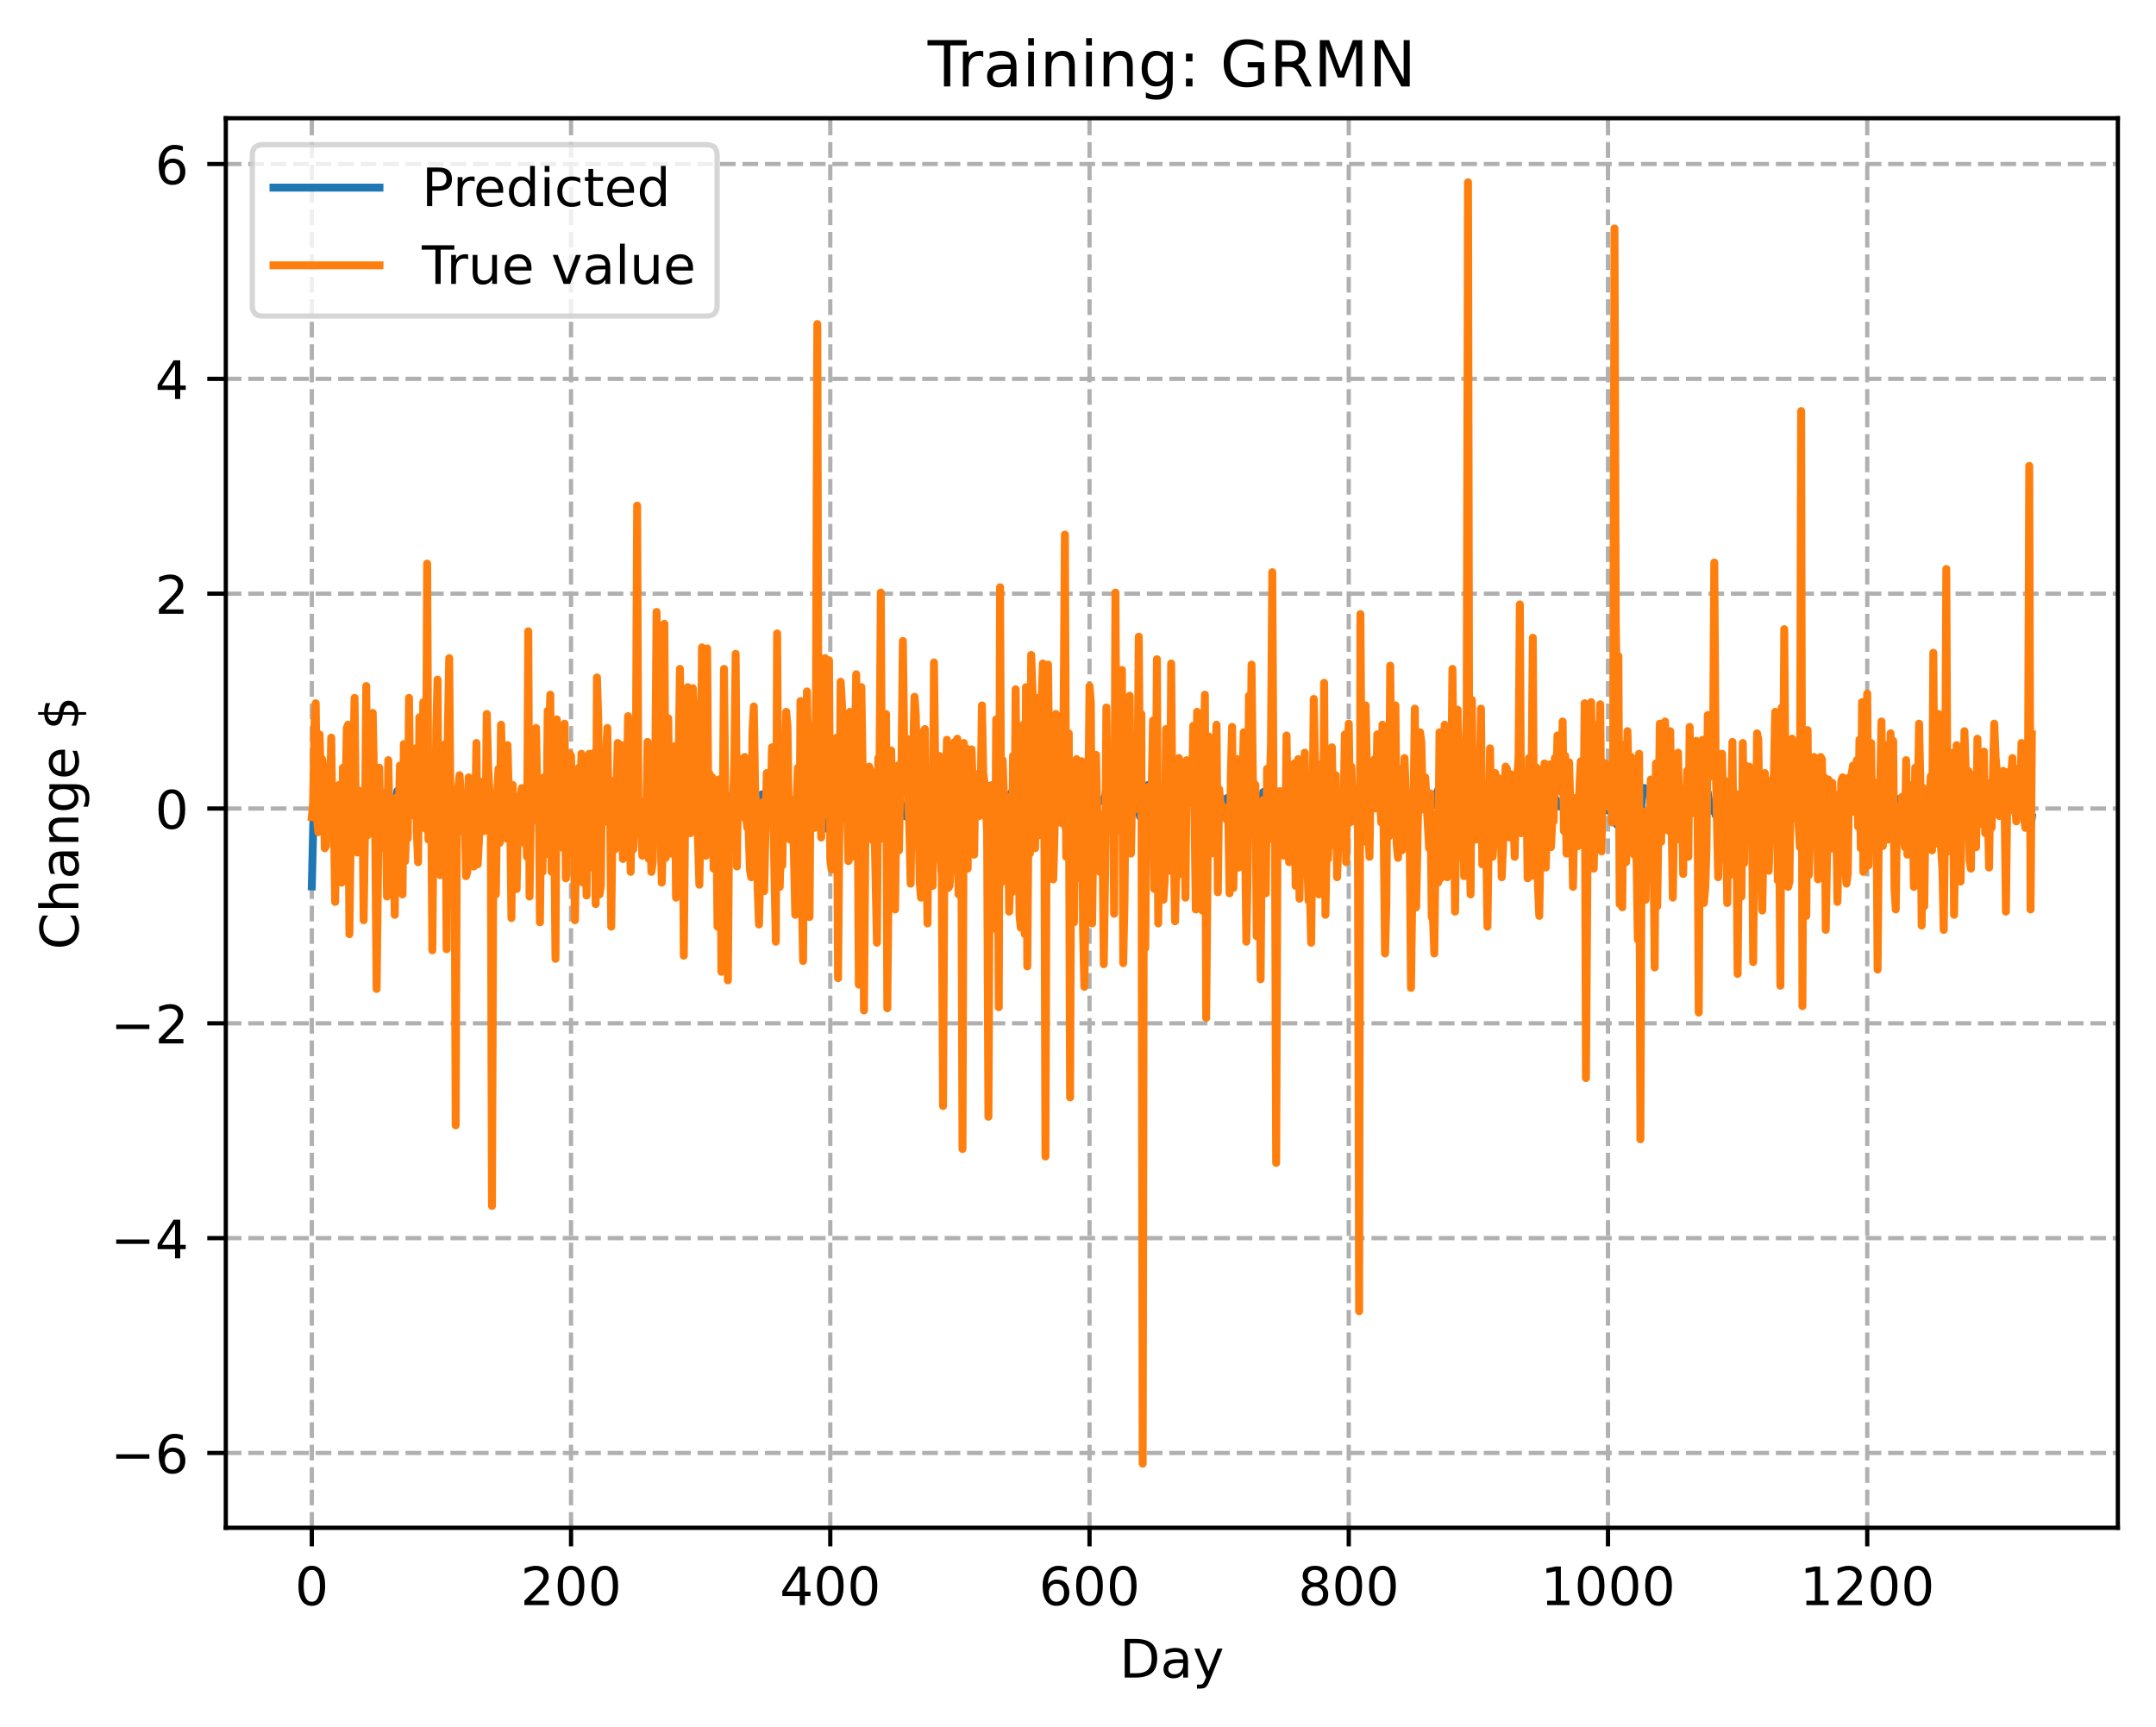 <?xml version="1.0" encoding="utf-8" standalone="no"?>
<!DOCTYPE svg PUBLIC "-//W3C//DTD SVG 1.1//EN"
  "http://www.w3.org/Graphics/SVG/1.1/DTD/svg11.dtd">
<!-- Created with matplotlib (https://matplotlib.org/) -->
<svg height="325.986pt" version="1.1" viewBox="0 0 406.94 325.986" width="406.94pt" xmlns="http://www.w3.org/2000/svg" xmlns:xlink="http://www.w3.org/1999/xlink">
 <defs>
  <style type="text/css">
*{stroke-linecap:butt;stroke-linejoin:round;}
  </style>
 </defs>
 <g id="figure_1">
  <g id="patch_1">
   <path d="M 0 325.986 
L 406.94 325.986 
L 406.94 0 
L 0 0 
z
" style="fill:#ffffff;"/>
  </g>
  <g id="axes_1">
   <g id="patch_2">
    <path d="M 42.62 288.43 
L 399.74 288.43 
L 399.74 22.318 
L 42.62 22.318 
z
" style="fill:#ffffff;"/>
   </g>
   <g id="matplotlib.axis_1">
    <g id="xtick_1">
     <g id="line2d_1">
      <path clip-path="url(#p8b32caa3a2)" d="M 58.853 288.43 
L 58.853 22.318 
" style="fill:none;stroke:#b0b0b0;stroke-dasharray:2.96,1.28;stroke-dashoffset:0;stroke-width:0.8;"/>
     </g>
     <g id="line2d_2">
      <defs>
       <path d="M 0 0 
L 0 3.5 
" id="mac51eaea92" style="stroke:#000000;stroke-width:0.8;"/>
      </defs>
      <g>
       <use style="stroke:#000000;stroke-width:0.8;" x="58.853" xlink:href="#mac51eaea92" y="288.43"/>
      </g>
     </g>
     <g id="text_1">
      <!-- 0 -->
      <defs>
       <path d="M 31.781 66.406 
Q 24.172 66.406 20.328 58.906 
Q 16.5 51.422 16.5 36.375 
Q 16.5 21.391 20.328 13.891 
Q 24.172 6.391 31.781 6.391 
Q 39.453 6.391 43.281 13.891 
Q 47.125 21.391 47.125 36.375 
Q 47.125 51.422 43.281 58.906 
Q 39.453 66.406 31.781 66.406 
z
M 31.781 74.219 
Q 44.047 74.219 50.516 64.516 
Q 56.984 54.828 56.984 36.375 
Q 56.984 17.969 50.516 8.266 
Q 44.047 -1.422 31.781 -1.422 
Q 19.531 -1.422 13.062 8.266 
Q 6.594 17.969 6.594 36.375 
Q 6.594 54.828 13.062 64.516 
Q 19.531 74.219 31.781 74.219 
z
" id="DejaVuSans-48"/>
      </defs>
      <g transform="translate(55.672 303.029)scale(0.1 -0.1)">
       <use xlink:href="#DejaVuSans-48"/>
      </g>
     </g>
    </g>
    <g id="xtick_2">
     <g id="line2d_3">
      <path clip-path="url(#p8b32caa3a2)" d="M 107.784 288.43 
L 107.784 22.318 
" style="fill:none;stroke:#b0b0b0;stroke-dasharray:2.96,1.28;stroke-dashoffset:0;stroke-width:0.8;"/>
     </g>
     <g id="line2d_4">
      <g>
       <use style="stroke:#000000;stroke-width:0.8;" x="107.784" xlink:href="#mac51eaea92" y="288.43"/>
      </g>
     </g>
     <g id="text_2">
      <!-- 200 -->
      <defs>
       <path d="M 19.188 8.297 
L 53.609 8.297 
L 53.609 0 
L 7.328 0 
L 7.328 8.297 
Q 12.938 14.109 22.625 23.891 
Q 32.328 33.688 34.812 36.531 
Q 39.547 41.844 41.422 45.531 
Q 43.312 49.219 43.312 52.781 
Q 43.312 58.594 39.234 62.25 
Q 35.156 65.922 28.609 65.922 
Q 23.969 65.922 18.812 64.312 
Q 13.672 62.703 7.812 59.422 
L 7.812 69.391 
Q 13.766 71.781 18.938 73 
Q 24.125 74.219 28.422 74.219 
Q 39.75 74.219 46.484 68.547 
Q 53.219 62.891 53.219 53.422 
Q 53.219 48.922 51.531 44.891 
Q 49.859 40.875 45.406 35.406 
Q 44.188 33.984 37.641 27.219 
Q 31.109 20.453 19.188 8.297 
z
" id="DejaVuSans-50"/>
      </defs>
      <g transform="translate(98.24 303.029)scale(0.1 -0.1)">
       <use xlink:href="#DejaVuSans-50"/>
       <use x="63.623" xlink:href="#DejaVuSans-48"/>
       <use x="127.246" xlink:href="#DejaVuSans-48"/>
      </g>
     </g>
    </g>
    <g id="xtick_3">
     <g id="line2d_5">
      <path clip-path="url(#p8b32caa3a2)" d="M 156.714 288.43 
L 156.714 22.318 
" style="fill:none;stroke:#b0b0b0;stroke-dasharray:2.96,1.28;stroke-dashoffset:0;stroke-width:0.8;"/>
     </g>
     <g id="line2d_6">
      <g>
       <use style="stroke:#000000;stroke-width:0.8;" x="156.714" xlink:href="#mac51eaea92" y="288.43"/>
      </g>
     </g>
     <g id="text_3">
      <!-- 400 -->
      <defs>
       <path d="M 37.797 64.312 
L 12.891 25.391 
L 37.797 25.391 
z
M 35.203 72.906 
L 47.609 72.906 
L 47.609 25.391 
L 58.016 25.391 
L 58.016 17.188 
L 47.609 17.188 
L 47.609 0 
L 37.797 0 
L 37.797 17.188 
L 4.891 17.188 
L 4.891 26.703 
z
" id="DejaVuSans-52"/>
      </defs>
      <g transform="translate(147.17 303.029)scale(0.1 -0.1)">
       <use xlink:href="#DejaVuSans-52"/>
       <use x="63.623" xlink:href="#DejaVuSans-48"/>
       <use x="127.246" xlink:href="#DejaVuSans-48"/>
      </g>
     </g>
    </g>
    <g id="xtick_4">
     <g id="line2d_7">
      <path clip-path="url(#p8b32caa3a2)" d="M 205.645 288.43 
L 205.645 22.318 
" style="fill:none;stroke:#b0b0b0;stroke-dasharray:2.96,1.28;stroke-dashoffset:0;stroke-width:0.8;"/>
     </g>
     <g id="line2d_8">
      <g>
       <use style="stroke:#000000;stroke-width:0.8;" x="205.645" xlink:href="#mac51eaea92" y="288.43"/>
      </g>
     </g>
     <g id="text_4">
      <!-- 600 -->
      <defs>
       <path d="M 33.016 40.375 
Q 26.375 40.375 22.484 35.828 
Q 18.609 31.297 18.609 23.391 
Q 18.609 15.531 22.484 10.953 
Q 26.375 6.391 33.016 6.391 
Q 39.656 6.391 43.531 10.953 
Q 47.406 15.531 47.406 23.391 
Q 47.406 31.297 43.531 35.828 
Q 39.656 40.375 33.016 40.375 
z
M 52.594 71.297 
L 52.594 62.312 
Q 48.875 64.062 45.094 64.984 
Q 41.312 65.922 37.594 65.922 
Q 27.828 65.922 22.672 59.328 
Q 17.531 52.734 16.797 39.406 
Q 19.672 43.656 24.016 45.922 
Q 28.375 48.188 33.594 48.188 
Q 44.578 48.188 50.953 41.516 
Q 57.328 34.859 57.328 23.391 
Q 57.328 12.156 50.688 5.359 
Q 44.047 -1.422 33.016 -1.422 
Q 20.359 -1.422 13.672 8.266 
Q 6.984 17.969 6.984 36.375 
Q 6.984 53.656 15.188 63.938 
Q 23.391 74.219 37.203 74.219 
Q 40.922 74.219 44.703 73.484 
Q 48.484 72.75 52.594 71.297 
z
" id="DejaVuSans-54"/>
      </defs>
      <g transform="translate(196.101 303.029)scale(0.1 -0.1)">
       <use xlink:href="#DejaVuSans-54"/>
       <use x="63.623" xlink:href="#DejaVuSans-48"/>
       <use x="127.246" xlink:href="#DejaVuSans-48"/>
      </g>
     </g>
    </g>
    <g id="xtick_5">
     <g id="line2d_9">
      <path clip-path="url(#p8b32caa3a2)" d="M 254.575 288.43 
L 254.575 22.318 
" style="fill:none;stroke:#b0b0b0;stroke-dasharray:2.96,1.28;stroke-dashoffset:0;stroke-width:0.8;"/>
     </g>
     <g id="line2d_10">
      <g>
       <use style="stroke:#000000;stroke-width:0.8;" x="254.575" xlink:href="#mac51eaea92" y="288.43"/>
      </g>
     </g>
     <g id="text_5">
      <!-- 800 -->
      <defs>
       <path d="M 31.781 34.625 
Q 24.75 34.625 20.719 30.859 
Q 16.703 27.094 16.703 20.516 
Q 16.703 13.922 20.719 10.156 
Q 24.75 6.391 31.781 6.391 
Q 38.812 6.391 42.859 10.172 
Q 46.922 13.969 46.922 20.516 
Q 46.922 27.094 42.891 30.859 
Q 38.875 34.625 31.781 34.625 
z
M 21.922 38.812 
Q 15.578 40.375 12.031 44.719 
Q 8.5 49.078 8.5 55.328 
Q 8.5 64.062 14.719 69.141 
Q 20.953 74.219 31.781 74.219 
Q 42.672 74.219 48.875 69.141 
Q 55.078 64.062 55.078 55.328 
Q 55.078 49.078 51.531 44.719 
Q 48 40.375 41.703 38.812 
Q 48.828 37.156 52.797 32.312 
Q 56.781 27.484 56.781 20.516 
Q 56.781 9.906 50.312 4.234 
Q 43.844 -1.422 31.781 -1.422 
Q 19.734 -1.422 13.25 4.234 
Q 6.781 9.906 6.781 20.516 
Q 6.781 27.484 10.781 32.312 
Q 14.797 37.156 21.922 38.812 
z
M 18.312 54.391 
Q 18.312 48.734 21.844 45.562 
Q 25.391 42.391 31.781 42.391 
Q 38.141 42.391 41.719 45.562 
Q 45.312 48.734 45.312 54.391 
Q 45.312 60.062 41.719 63.234 
Q 38.141 66.406 31.781 66.406 
Q 25.391 66.406 21.844 63.234 
Q 18.312 60.062 18.312 54.391 
z
" id="DejaVuSans-56"/>
      </defs>
      <g transform="translate(245.032 303.029)scale(0.1 -0.1)">
       <use xlink:href="#DejaVuSans-56"/>
       <use x="63.623" xlink:href="#DejaVuSans-48"/>
       <use x="127.246" xlink:href="#DejaVuSans-48"/>
      </g>
     </g>
    </g>
    <g id="xtick_6">
     <g id="line2d_11">
      <path clip-path="url(#p8b32caa3a2)" d="M 303.506 288.43 
L 303.506 22.318 
" style="fill:none;stroke:#b0b0b0;stroke-dasharray:2.96,1.28;stroke-dashoffset:0;stroke-width:0.8;"/>
     </g>
     <g id="line2d_12">
      <g>
       <use style="stroke:#000000;stroke-width:0.8;" x="303.506" xlink:href="#mac51eaea92" y="288.43"/>
      </g>
     </g>
     <g id="text_6">
      <!-- 1000 -->
      <defs>
       <path d="M 12.406 8.297 
L 28.516 8.297 
L 28.516 63.922 
L 10.984 60.406 
L 10.984 69.391 
L 28.422 72.906 
L 38.281 72.906 
L 38.281 8.297 
L 54.391 8.297 
L 54.391 0 
L 12.406 0 
z
" id="DejaVuSans-49"/>
      </defs>
      <g transform="translate(290.781 303.029)scale(0.1 -0.1)">
       <use xlink:href="#DejaVuSans-49"/>
       <use x="63.623" xlink:href="#DejaVuSans-48"/>
       <use x="127.246" xlink:href="#DejaVuSans-48"/>
       <use x="190.869" xlink:href="#DejaVuSans-48"/>
      </g>
     </g>
    </g>
    <g id="xtick_7">
     <g id="line2d_13">
      <path clip-path="url(#p8b32caa3a2)" d="M 352.437 288.43 
L 352.437 22.318 
" style="fill:none;stroke:#b0b0b0;stroke-dasharray:2.96,1.28;stroke-dashoffset:0;stroke-width:0.8;"/>
     </g>
     <g id="line2d_14">
      <g>
       <use style="stroke:#000000;stroke-width:0.8;" x="352.437" xlink:href="#mac51eaea92" y="288.43"/>
      </g>
     </g>
     <g id="text_7">
      <!-- 1200 -->
      <g transform="translate(339.712 303.029)scale(0.1 -0.1)">
       <use xlink:href="#DejaVuSans-49"/>
       <use x="63.623" xlink:href="#DejaVuSans-50"/>
       <use x="127.246" xlink:href="#DejaVuSans-48"/>
       <use x="190.869" xlink:href="#DejaVuSans-48"/>
      </g>
     </g>
    </g>
    <g id="text_8">
     <!-- Day -->
     <defs>
      <path d="M 19.672 64.797 
L 19.672 8.109 
L 31.594 8.109 
Q 46.688 8.109 53.688 14.938 
Q 60.688 21.781 60.688 36.531 
Q 60.688 51.172 53.688 57.984 
Q 46.688 64.797 31.594 64.797 
z
M 9.812 72.906 
L 30.078 72.906 
Q 51.266 72.906 61.172 64.094 
Q 71.094 55.281 71.094 36.531 
Q 71.094 17.672 61.125 8.828 
Q 51.172 0 30.078 0 
L 9.812 0 
z
" id="DejaVuSans-68"/>
      <path d="M 34.281 27.484 
Q 23.391 27.484 19.188 25 
Q 14.984 22.516 14.984 16.5 
Q 14.984 11.719 18.141 8.906 
Q 21.297 6.109 26.703 6.109 
Q 34.188 6.109 38.703 11.406 
Q 43.219 16.703 43.219 25.484 
L 43.219 27.484 
z
M 52.203 31.203 
L 52.203 0 
L 43.219 0 
L 43.219 8.297 
Q 40.141 3.328 35.547 0.953 
Q 30.953 -1.422 24.312 -1.422 
Q 15.922 -1.422 10.953 3.297 
Q 6 8.016 6 15.922 
Q 6 25.141 12.172 29.828 
Q 18.359 34.516 30.609 34.516 
L 43.219 34.516 
L 43.219 35.406 
Q 43.219 41.609 39.141 45 
Q 35.062 48.391 27.688 48.391 
Q 23 48.391 18.547 47.266 
Q 14.109 46.141 10.016 43.891 
L 10.016 52.203 
Q 14.938 54.109 19.578 55.047 
Q 24.219 56 28.609 56 
Q 40.484 56 46.344 49.844 
Q 52.203 43.703 52.203 31.203 
z
" id="DejaVuSans-97"/>
      <path d="M 32.172 -5.078 
Q 28.375 -14.844 24.75 -17.812 
Q 21.141 -20.797 15.094 -20.797 
L 7.906 -20.797 
L 7.906 -13.281 
L 13.188 -13.281 
Q 16.891 -13.281 18.938 -11.516 
Q 21 -9.766 23.484 -3.219 
L 25.094 0.875 
L 2.984 54.688 
L 12.5 54.688 
L 29.594 11.922 
L 46.688 54.688 
L 56.203 54.688 
z
" id="DejaVuSans-121"/>
     </defs>
     <g transform="translate(211.307 316.707)scale(0.1 -0.1)">
      <use xlink:href="#DejaVuSans-68"/>
      <use x="77.002" xlink:href="#DejaVuSans-97"/>
      <use x="138.281" xlink:href="#DejaVuSans-121"/>
     </g>
    </g>
   </g>
   <g id="matplotlib.axis_2">
    <g id="ytick_1">
     <g id="line2d_15">
      <path clip-path="url(#p8b32caa3a2)" d="M 42.62 274.306 
L 399.74 274.306 
" style="fill:none;stroke:#b0b0b0;stroke-dasharray:2.96,1.28;stroke-dashoffset:0;stroke-width:0.8;"/>
     </g>
     <g id="line2d_16">
      <defs>
       <path d="M 0 0 
L -3.5 0 
" id="mca5f106026" style="stroke:#000000;stroke-width:0.8;"/>
      </defs>
      <g>
       <use style="stroke:#000000;stroke-width:0.8;" x="42.62" xlink:href="#mca5f106026" y="274.306"/>
      </g>
     </g>
     <g id="text_9">
      <!-- −6 -->
      <defs>
       <path d="M 10.594 35.5 
L 73.188 35.5 
L 73.188 27.203 
L 10.594 27.203 
z
" id="DejaVuSans-8722"/>
      </defs>
      <g transform="translate(20.878 278.106)scale(0.1 -0.1)">
       <use xlink:href="#DejaVuSans-8722"/>
       <use x="83.789" xlink:href="#DejaVuSans-54"/>
      </g>
     </g>
    </g>
    <g id="ytick_2">
     <g id="line2d_17">
      <path clip-path="url(#p8b32caa3a2)" d="M 42.62 233.75 
L 399.74 233.75 
" style="fill:none;stroke:#b0b0b0;stroke-dasharray:2.96,1.28;stroke-dashoffset:0;stroke-width:0.8;"/>
     </g>
     <g id="line2d_18">
      <g>
       <use style="stroke:#000000;stroke-width:0.8;" x="42.62" xlink:href="#mca5f106026" y="233.75"/>
      </g>
     </g>
     <g id="text_10">
      <!-- −4 -->
      <g transform="translate(20.878 237.549)scale(0.1 -0.1)">
       <use xlink:href="#DejaVuSans-8722"/>
       <use x="83.789" xlink:href="#DejaVuSans-52"/>
      </g>
     </g>
    </g>
    <g id="ytick_3">
     <g id="line2d_19">
      <path clip-path="url(#p8b32caa3a2)" d="M 42.62 193.193 
L 399.74 193.193 
" style="fill:none;stroke:#b0b0b0;stroke-dasharray:2.96,1.28;stroke-dashoffset:0;stroke-width:0.8;"/>
     </g>
     <g id="line2d_20">
      <g>
       <use style="stroke:#000000;stroke-width:0.8;" x="42.62" xlink:href="#mca5f106026" y="193.193"/>
      </g>
     </g>
     <g id="text_11">
      <!-- −2 -->
      <g transform="translate(20.878 196.992)scale(0.1 -0.1)">
       <use xlink:href="#DejaVuSans-8722"/>
       <use x="83.789" xlink:href="#DejaVuSans-50"/>
      </g>
     </g>
    </g>
    <g id="ytick_4">
     <g id="line2d_21">
      <path clip-path="url(#p8b32caa3a2)" d="M 42.62 152.637 
L 399.74 152.637 
" style="fill:none;stroke:#b0b0b0;stroke-dasharray:2.96,1.28;stroke-dashoffset:0;stroke-width:0.8;"/>
     </g>
     <g id="line2d_22">
      <g>
       <use style="stroke:#000000;stroke-width:0.8;" x="42.62" xlink:href="#mca5f106026" y="152.637"/>
      </g>
     </g>
     <g id="text_12">
      <!-- 0 -->
      <g transform="translate(29.258 156.436)scale(0.1 -0.1)">
       <use xlink:href="#DejaVuSans-48"/>
      </g>
     </g>
    </g>
    <g id="ytick_5">
     <g id="line2d_23">
      <path clip-path="url(#p8b32caa3a2)" d="M 42.62 112.08 
L 399.74 112.08 
" style="fill:none;stroke:#b0b0b0;stroke-dasharray:2.96,1.28;stroke-dashoffset:0;stroke-width:0.8;"/>
     </g>
     <g id="line2d_24">
      <g>
       <use style="stroke:#000000;stroke-width:0.8;" x="42.62" xlink:href="#mca5f106026" y="112.08"/>
      </g>
     </g>
     <g id="text_13">
      <!-- 2 -->
      <g transform="translate(29.258 115.879)scale(0.1 -0.1)">
       <use xlink:href="#DejaVuSans-50"/>
      </g>
     </g>
    </g>
    <g id="ytick_6">
     <g id="line2d_25">
      <path clip-path="url(#p8b32caa3a2)" d="M 42.62 71.523 
L 399.74 71.523 
" style="fill:none;stroke:#b0b0b0;stroke-dasharray:2.96,1.28;stroke-dashoffset:0;stroke-width:0.8;"/>
     </g>
     <g id="line2d_26">
      <g>
       <use style="stroke:#000000;stroke-width:0.8;" x="42.62" xlink:href="#mca5f106026" y="71.523"/>
      </g>
     </g>
     <g id="text_14">
      <!-- 4 -->
      <g transform="translate(29.258 75.323)scale(0.1 -0.1)">
       <use xlink:href="#DejaVuSans-52"/>
      </g>
     </g>
    </g>
    <g id="ytick_7">
     <g id="line2d_27">
      <path clip-path="url(#p8b32caa3a2)" d="M 42.62 30.967 
L 399.74 30.967 
" style="fill:none;stroke:#b0b0b0;stroke-dasharray:2.96,1.28;stroke-dashoffset:0;stroke-width:0.8;"/>
     </g>
     <g id="line2d_28">
      <g>
       <use style="stroke:#000000;stroke-width:0.8;" x="42.62" xlink:href="#mca5f106026" y="30.967"/>
      </g>
     </g>
     <g id="text_15">
      <!-- 6 -->
      <g transform="translate(29.258 34.766)scale(0.1 -0.1)">
       <use xlink:href="#DejaVuSans-54"/>
      </g>
     </g>
    </g>
    <g id="text_16">
     <!-- Change $ -->
     <defs>
      <path d="M 64.406 67.281 
L 64.406 56.891 
Q 59.422 61.531 53.781 63.812 
Q 48.141 66.109 41.797 66.109 
Q 29.297 66.109 22.656 58.469 
Q 16.016 50.828 16.016 36.375 
Q 16.016 21.969 22.656 14.328 
Q 29.297 6.688 41.797 6.688 
Q 48.141 6.688 53.781 8.984 
Q 59.422 11.281 64.406 15.922 
L 64.406 5.609 
Q 59.234 2.094 53.438 0.328 
Q 47.656 -1.422 41.219 -1.422 
Q 24.656 -1.422 15.125 8.703 
Q 5.609 18.844 5.609 36.375 
Q 5.609 53.953 15.125 64.078 
Q 24.656 74.219 41.219 74.219 
Q 47.75 74.219 53.531 72.484 
Q 59.328 70.75 64.406 67.281 
z
" id="DejaVuSans-67"/>
      <path d="M 54.891 33.016 
L 54.891 0 
L 45.906 0 
L 45.906 32.719 
Q 45.906 40.484 42.875 44.328 
Q 39.844 48.188 33.797 48.188 
Q 26.516 48.188 22.312 43.547 
Q 18.109 38.922 18.109 30.906 
L 18.109 0 
L 9.078 0 
L 9.078 75.984 
L 18.109 75.984 
L 18.109 46.188 
Q 21.344 51.125 25.703 53.562 
Q 30.078 56 35.797 56 
Q 45.219 56 50.047 50.172 
Q 54.891 44.344 54.891 33.016 
z
" id="DejaVuSans-104"/>
      <path d="M 54.891 33.016 
L 54.891 0 
L 45.906 0 
L 45.906 32.719 
Q 45.906 40.484 42.875 44.328 
Q 39.844 48.188 33.797 48.188 
Q 26.516 48.188 22.312 43.547 
Q 18.109 38.922 18.109 30.906 
L 18.109 0 
L 9.078 0 
L 9.078 54.688 
L 18.109 54.688 
L 18.109 46.188 
Q 21.344 51.125 25.703 53.562 
Q 30.078 56 35.797 56 
Q 45.219 56 50.047 50.172 
Q 54.891 44.344 54.891 33.016 
z
" id="DejaVuSans-110"/>
      <path d="M 45.406 27.984 
Q 45.406 37.75 41.375 43.109 
Q 37.359 48.484 30.078 48.484 
Q 22.859 48.484 18.828 43.109 
Q 14.797 37.75 14.797 27.984 
Q 14.797 18.266 18.828 12.891 
Q 22.859 7.516 30.078 7.516 
Q 37.359 7.516 41.375 12.891 
Q 45.406 18.266 45.406 27.984 
z
M 54.391 6.781 
Q 54.391 -7.172 48.188 -13.984 
Q 42 -20.797 29.203 -20.797 
Q 24.469 -20.797 20.266 -20.094 
Q 16.062 -19.391 12.109 -17.922 
L 12.109 -9.188 
Q 16.062 -11.328 19.922 -12.344 
Q 23.781 -13.375 27.781 -13.375 
Q 36.625 -13.375 41.016 -8.766 
Q 45.406 -4.156 45.406 5.172 
L 45.406 9.625 
Q 42.625 4.781 38.281 2.391 
Q 33.938 0 27.875 0 
Q 17.828 0 11.672 7.656 
Q 5.516 15.328 5.516 27.984 
Q 5.516 40.672 11.672 48.328 
Q 17.828 56 27.875 56 
Q 33.938 56 38.281 53.609 
Q 42.625 51.219 45.406 46.391 
L 45.406 54.688 
L 54.391 54.688 
z
" id="DejaVuSans-103"/>
      <path d="M 56.203 29.594 
L 56.203 25.203 
L 14.891 25.203 
Q 15.484 15.922 20.484 11.062 
Q 25.484 6.203 34.422 6.203 
Q 39.594 6.203 44.453 7.469 
Q 49.312 8.734 54.109 11.281 
L 54.109 2.781 
Q 49.266 0.734 44.188 -0.344 
Q 39.109 -1.422 33.891 -1.422 
Q 20.797 -1.422 13.156 6.188 
Q 5.516 13.812 5.516 26.812 
Q 5.516 40.234 12.766 48.109 
Q 20.016 56 32.328 56 
Q 43.359 56 49.781 48.891 
Q 56.203 41.797 56.203 29.594 
z
M 47.219 32.234 
Q 47.125 39.594 43.094 43.984 
Q 39.062 48.391 32.422 48.391 
Q 24.906 48.391 20.391 44.141 
Q 15.875 39.891 15.188 32.172 
z
" id="DejaVuSans-101"/>
      <path id="DejaVuSans-32"/>
      <path d="M 33.797 -14.703 
L 28.906 -14.703 
L 28.859 0 
Q 23.734 0.094 18.609 1.188 
Q 13.484 2.297 8.297 4.5 
L 8.297 13.281 
Q 13.281 10.156 18.375 8.562 
Q 23.484 6.984 28.906 6.938 
L 28.906 29.203 
Q 18.109 30.953 13.203 35.156 
Q 8.297 39.359 8.297 46.688 
Q 8.297 54.641 13.625 59.219 
Q 18.953 63.812 28.906 64.5 
L 28.906 75.984 
L 33.797 75.984 
L 33.797 64.656 
Q 38.328 64.453 42.578 63.688 
Q 46.828 62.938 50.875 61.625 
L 50.875 53.078 
Q 46.828 55.125 42.547 56.25 
Q 38.281 57.375 33.797 57.562 
L 33.797 36.719 
Q 44.875 35.016 50.094 30.609 
Q 55.328 26.219 55.328 18.609 
Q 55.328 10.359 49.781 5.594 
Q 44.234 0.828 33.797 0.094 
z
M 28.906 37.594 
L 28.906 57.625 
Q 23.25 56.984 20.266 54.391 
Q 17.281 51.812 17.281 47.516 
Q 17.281 43.312 20.031 40.969 
Q 22.797 38.625 28.906 37.594 
z
M 33.797 28.219 
L 33.797 7.078 
Q 39.984 7.906 43.141 10.594 
Q 46.297 13.281 46.297 17.672 
Q 46.297 21.969 43.281 24.5 
Q 40.281 27.047 33.797 28.219 
z
" id="DejaVuSans-36"/>
     </defs>
     <g transform="translate(14.798 179.288)rotate(-90)scale(0.1 -0.1)">
      <use xlink:href="#DejaVuSans-67"/>
      <use x="69.824" xlink:href="#DejaVuSans-104"/>
      <use x="133.203" xlink:href="#DejaVuSans-97"/>
      <use x="194.482" xlink:href="#DejaVuSans-110"/>
      <use x="257.861" xlink:href="#DejaVuSans-103"/>
      <use x="321.338" xlink:href="#DejaVuSans-101"/>
      <use x="382.861" xlink:href="#DejaVuSans-32"/>
      <use x="414.648" xlink:href="#DejaVuSans-36"/>
     </g>
    </g>
   </g>
   <g id="line2d_29">
    <path clip-path="url(#p8b32caa3a2)" d="M 58.853 167.344 
L 59.342 146.658 
L 59.587 149.584 
L 60.076 150.271 
L 60.321 147.482 
L 60.566 146.47 
L 61.3 153.293 
L 61.544 154.036 
L 62.034 151.335 
L 62.523 153.719 
L 62.767 154.944 
L 63.012 154.274 
L 63.257 152.16 
L 63.991 150.246 
L 64.48 152.483 
L 64.725 153.327 
L 64.969 152.339 
L 65.214 152.292 
L 65.459 151.789 
L 65.703 151.82 
L 66.193 152.116 
L 66.437 150.427 
L 66.682 151.114 
L 67.171 151.423 
L 67.416 151.187 
L 67.661 150.772 
L 67.905 151.557 
L 68.15 151.173 
L 68.395 151.946 
L 68.884 152.607 
L 69.128 151.335 
L 69.373 151.805 
L 69.618 151.414 
L 69.862 151.743 
L 70.107 151.39 
L 70.841 152.583 
L 71.33 151.753 
L 71.575 150.463 
L 71.82 150.998 
L 72.064 151.154 
L 72.309 150.765 
L 72.798 150.524 
L 73.043 151.055 
L 73.288 151.218 
L 73.532 150.634 
L 73.777 151.096 
L 74.022 150.873 
L 74.266 151 
L 74.511 150.617 
L 74.755 150.632 
L 75 149.322 
L 75.245 149.76 
L 75.489 149.822 
L 75.979 151.367 
L 76.223 150.542 
L 76.468 150.305 
L 76.713 150.413 
L 76.957 149.558 
L 77.202 149.625 
L 77.691 150.456 
L 78.425 151.456 
L 78.67 151.134 
L 79.159 151.216 
L 79.404 151.596 
L 79.649 151.618 
L 80.138 152.432 
L 80.383 152.655 
L 80.627 152.347 
L 80.872 152.484 
L 81.116 152.209 
L 81.361 152.877 
L 81.606 156.285 
L 81.85 156.538 
L 82.34 154.099 
L 83.074 153.344 
L 83.808 151.442 
L 84.052 152.276 
L 84.542 152.673 
L 84.786 151.82 
L 85.031 152.357 
L 85.276 152.26 
L 85.52 152.376 
L 85.765 151.798 
L 86.01 152.55 
L 86.254 152.774 
L 86.499 151.147 
L 86.743 151.628 
L 86.988 152.589 
L 87.233 152.757 
L 87.477 151.992 
L 87.722 150.83 
L 87.967 150.265 
L 88.211 150.381 
L 88.456 150.172 
L 89.19 151.83 
L 89.435 151.48 
L 89.679 151.537 
L 89.924 150.624 
L 90.169 150.904 
L 90.413 151.01 
L 90.658 150.51 
L 90.903 150.896 
L 91.147 151.069 
L 91.392 151.487 
L 91.881 150.48 
L 92.615 151.765 
L 92.86 152.204 
L 93.104 154.4 
L 93.349 150.881 
L 93.594 149.914 
L 93.838 149.96 
L 94.328 149.462 
L 94.572 150.208 
L 94.817 149.549 
L 95.062 149.5 
L 95.306 149.677 
L 95.551 149.668 
L 95.796 150.19 
L 96.04 150.272 
L 96.285 150.552 
L 96.774 151.569 
L 97.019 151.168 
L 97.264 151.296 
L 97.508 150.82 
L 97.753 151.048 
L 97.998 150.301 
L 98.487 150.203 
L 98.731 150.392 
L 98.976 151.461 
L 99.465 150.632 
L 99.71 151.076 
L 99.955 150.042 
L 100.199 150.952 
L 100.444 149.861 
L 100.933 150.38 
L 101.178 151.272 
L 101.423 150.846 
L 101.667 150.663 
L 101.912 150.816 
L 102.157 152.192 
L 102.401 151.751 
L 102.646 151.982 
L 102.891 151.565 
L 103.135 151.562 
L 103.869 150.493 
L 104.114 150.668 
L 104.359 151.424 
L 104.603 151.08 
L 104.848 151.403 
L 105.092 152.235 
L 105.337 151.314 
L 105.582 151.397 
L 106.316 152.511 
L 106.56 152.83 
L 106.805 152.358 
L 107.05 152.227 
L 107.294 152.279 
L 107.539 152.043 
L 107.784 152.276 
L 108.273 152.469 
L 108.762 152.962 
L 109.007 152.293 
L 109.252 152.037 
L 109.496 152.258 
L 109.741 152.251 
L 109.986 152.023 
L 110.23 152.529 
L 110.475 151.958 
L 110.719 152.109 
L 110.964 151.904 
L 111.209 151.27 
L 111.453 151.365 
L 111.698 151.783 
L 111.943 152.469 
L 112.187 151.634 
L 112.432 151.345 
L 112.677 151.586 
L 112.921 150.665 
L 113.166 150.551 
L 113.411 151.393 
L 113.9 150.942 
L 114.145 151.09 
L 114.389 151.06 
L 114.879 151.326 
L 115.123 151.902 
L 115.368 151.786 
L 115.613 152.421 
L 115.857 151.708 
L 116.346 152.022 
L 116.591 151.899 
L 116.836 151.93 
L 117.08 152.296 
L 117.325 152.294 
L 117.57 152.086 
L 117.814 152.271 
L 118.059 151.664 
L 118.304 152.14 
L 118.548 151.899 
L 118.793 152.251 
L 119.038 152.36 
L 119.282 152.327 
L 119.527 152.494 
L 119.772 152.229 
L 120.016 152.491 
L 120.261 152.589 
L 120.506 152.893 
L 120.995 152.085 
L 121.484 152.582 
L 121.729 152.518 
L 121.974 153.011 
L 122.218 152.953 
L 122.463 153.129 
L 122.707 153.105 
L 122.952 152.246 
L 123.197 152.097 
L 123.441 151.62 
L 123.931 151.997 
L 124.175 152.792 
L 124.909 151.7 
L 125.154 151.82 
L 125.399 151.498 
L 125.643 152.777 
L 125.888 152.239 
L 126.133 152.421 
L 126.377 153.017 
L 126.622 153.127 
L 126.867 152.653 
L 127.111 152.958 
L 127.356 153.078 
L 127.601 153.693 
L 127.845 153.581 
L 128.09 153.136 
L 128.334 153.111 
L 128.579 153.884 
L 129.068 153.537 
L 129.313 153.185 
L 129.558 151.943 
L 129.802 153.232 
L 130.047 153.54 
L 130.292 153.6 
L 130.536 153.006 
L 130.781 153.436 
L 131.026 153.556 
L 131.27 154.224 
L 131.515 153.151 
L 131.76 153.745 
L 132.004 152.859 
L 132.494 152.25 
L 132.738 154.451 
L 133.228 154.216 
L 133.472 153.616 
L 133.717 154.429 
L 133.962 153.049 
L 134.206 153.963 
L 134.451 153.761 
L 134.695 154.253 
L 134.94 153.488 
L 135.185 153.712 
L 135.429 153.53 
L 135.674 152.907 
L 135.919 153.074 
L 136.163 153.53 
L 136.408 152.584 
L 136.653 150.757 
L 136.897 152.498 
L 137.142 152.851 
L 137.631 151.727 
L 137.876 150.309 
L 138.365 150.463 
L 138.61 152.018 
L 138.855 152.276 
L 139.099 153.469 
L 139.344 152.802 
L 139.589 152.764 
L 139.833 152.401 
L 140.078 152.546 
L 140.322 152.08 
L 140.567 152.915 
L 140.812 153.177 
L 141.056 152.303 
L 141.301 152.017 
L 141.79 151.956 
L 142.035 151.694 
L 142.28 152.697 
L 142.524 153.038 
L 142.769 153.761 
L 143.503 150.781 
L 143.748 149.996 
L 143.992 149.932 
L 144.237 151.639 
L 144.482 151.291 
L 144.726 149.859 
L 144.971 151.122 
L 145.216 151.352 
L 145.46 151.85 
L 145.705 151.575 
L 145.95 151.937 
L 146.194 151.101 
L 146.683 150.618 
L 146.928 151.753 
L 147.173 151.472 
L 147.417 151.396 
L 147.662 150.762 
L 147.907 150.51 
L 148.151 151.168 
L 148.396 151.425 
L 148.641 152.316 
L 148.885 152.617 
L 149.375 151.142 
L 149.619 151.008 
L 149.864 152.514 
L 150.109 151.645 
L 150.353 151.229 
L 150.843 151.759 
L 151.332 151.812 
L 151.577 151.287 
L 151.821 150.283 
L 152.31 150.358 
L 152.555 151.304 
L 152.8 151.769 
L 153.044 151.54 
L 153.289 151.59 
L 153.534 151.804 
L 153.778 152.261 
L 154.023 151.636 
L 154.268 152.637 
L 154.512 155.002 
L 154.757 155.026 
L 155.002 155.868 
L 155.246 154.711 
L 155.491 156.048 
L 155.736 155.312 
L 155.98 156.415 
L 156.225 155.983 
L 156.47 155.048 
L 156.714 156.423 
L 156.959 154.938 
L 157.204 154.968 
L 157.693 154.601 
L 157.938 155.755 
L 158.182 155.256 
L 158.671 152.458 
L 158.916 154.12 
L 159.161 154.453 
L 159.405 154.439 
L 159.65 154.252 
L 159.895 154.343 
L 160.139 153.37 
L 160.384 153.051 
L 160.629 155.231 
L 160.873 155.954 
L 161.118 154.35 
L 161.363 153.956 
L 161.607 155.442 
L 162.097 156.204 
L 162.341 154.182 
L 162.586 153.314 
L 162.831 155.56 
L 163.075 155.186 
L 163.32 153.332 
L 163.565 152.401 
L 163.809 153.483 
L 164.054 153.345 
L 164.543 153.732 
L 164.788 153.719 
L 165.032 152.527 
L 165.277 152.298 
L 165.522 152.333 
L 165.766 152.077 
L 166.011 153.508 
L 166.256 153.146 
L 166.5 155.3 
L 166.745 154.484 
L 166.99 155.735 
L 167.234 153.884 
L 167.479 155.91 
L 167.724 153.161 
L 167.968 152.386 
L 168.213 152.338 
L 168.458 154.53 
L 168.702 152.718 
L 168.947 153.879 
L 169.192 151.777 
L 169.436 152.476 
L 169.681 152.248 
L 169.926 151.299 
L 170.17 152.478 
L 170.415 152.405 
L 170.659 153.957 
L 170.904 154.108 
L 171.149 153.993 
L 171.393 154.177 
L 171.638 154.093 
L 171.883 153.073 
L 172.127 152.98 
L 172.372 154.773 
L 172.617 154.594 
L 172.861 155.443 
L 173.106 155.825 
L 173.84 153.606 
L 174.085 153.32 
L 174.329 155.308 
L 174.574 154.94 
L 174.819 155.701 
L 175.308 153.348 
L 175.553 154.519 
L 175.797 152.948 
L 176.042 154.611 
L 176.286 152.35 
L 176.531 155.398 
L 176.776 154.483 
L 177.265 154.052 
L 177.51 154.27 
L 177.754 152.909 
L 177.999 153.043 
L 178.488 149.785 
L 178.733 151.92 
L 178.978 152.203 
L 179.712 149.972 
L 179.956 151.481 
L 180.201 149.942 
L 180.446 151.95 
L 180.69 151.649 
L 180.935 152.011 
L 181.18 150.756 
L 181.424 151.987 
L 181.669 151.675 
L 181.914 149.753 
L 182.158 149.572 
L 182.403 148.476 
L 182.647 150.409 
L 182.892 149.312 
L 183.137 151.177 
L 183.381 150.759 
L 183.626 151.324 
L 183.871 151.394 
L 184.115 150.381 
L 184.36 151.454 
L 184.605 151.194 
L 184.849 151.769 
L 185.094 150.797 
L 185.339 152.028 
L 185.583 152.581 
L 186.073 152.649 
L 186.317 152.29 
L 186.807 149.778 
L 187.051 148.282 
L 187.296 150.189 
L 187.541 149.499 
L 187.785 149.511 
L 188.03 148.978 
L 188.274 150.634 
L 188.519 150.789 
L 188.764 149.814 
L 189.008 150.488 
L 189.253 149.618 
L 189.498 151.241 
L 189.742 150.885 
L 189.987 151.311 
L 190.232 150.507 
L 190.966 149.58 
L 191.21 149.536 
L 191.455 151.054 
L 191.7 149.722 
L 191.944 151.501 
L 192.434 151.283 
L 192.923 149.048 
L 193.168 149.695 
L 193.412 150.699 
L 193.657 150.35 
L 193.902 151.557 
L 194.146 150.118 
L 194.391 150.424 
L 194.635 149.374 
L 194.88 151.374 
L 195.125 152.396 
L 195.369 152.721 
L 195.614 151.378 
L 195.859 152.496 
L 196.103 153.056 
L 196.348 152.403 
L 196.593 153.797 
L 196.837 154.376 
L 197.082 155.334 
L 197.327 155.61 
L 197.571 153.488 
L 197.816 152.687 
L 198.305 154.344 
L 198.55 154.058 
L 198.795 152.821 
L 199.039 152.228 
L 199.284 152.006 
L 199.529 154.578 
L 199.773 154.087 
L 200.018 154.264 
L 200.262 153.247 
L 200.507 153.973 
L 200.752 152.503 
L 201.241 156.585 
L 201.486 155.08 
L 201.73 156.358 
L 201.975 156.288 
L 202.22 153.707 
L 202.464 153.591 
L 202.709 153.233 
L 202.954 152.351 
L 203.198 153.256 
L 203.443 153.035 
L 203.688 152.007 
L 203.932 151.722 
L 204.177 151.692 
L 204.422 153.765 
L 204.666 151.413 
L 205.156 148.672 
L 205.4 148.372 
L 205.645 148.988 
L 205.889 151.689 
L 206.134 152.007 
L 206.623 150.426 
L 206.868 151.425 
L 207.113 151.415 
L 207.357 151.109 
L 207.602 151.301 
L 208.091 151.025 
L 208.336 151.101 
L 208.581 150.353 
L 208.825 149.032 
L 209.07 150.273 
L 209.315 150.682 
L 209.559 150.321 
L 209.804 151.084 
L 210.049 150.525 
L 210.293 150.93 
L 210.538 149.875 
L 210.783 151.702 
L 211.027 150.556 
L 211.272 150.764 
L 211.517 153.05 
L 211.761 151.657 
L 212.006 154.063 
L 212.495 151.25 
L 212.74 152.225 
L 212.984 151.048 
L 213.229 152.342 
L 213.474 152.511 
L 213.718 151.879 
L 213.963 152.581 
L 214.208 151.395 
L 214.452 153.065 
L 214.697 152.787 
L 214.942 153.052 
L 215.186 154.182 
L 215.431 153.845 
L 215.676 154.033 
L 216.165 149.135 
L 216.654 148.216 
L 216.899 150.265 
L 217.144 149.674 
L 217.388 149.836 
L 217.633 151.164 
L 217.877 151.481 
L 218.367 149.912 
L 218.611 151.746 
L 218.856 150.549 
L 219.101 150.165 
L 219.345 151.496 
L 219.59 151.043 
L 219.835 150.92 
L 220.079 149.57 
L 220.324 150.886 
L 220.569 149.987 
L 220.813 151.304 
L 221.058 150.245 
L 221.303 151.878 
L 221.547 151.065 
L 221.792 151.126 
L 222.281 150.08 
L 222.526 150.903 
L 223.015 151.065 
L 223.505 149.542 
L 223.749 150.658 
L 223.994 149.212 
L 224.483 150.801 
L 224.728 151.385 
L 224.972 151.605 
L 225.217 151.569 
L 225.462 151.791 
L 225.951 150.327 
L 226.196 151.565 
L 226.44 151.794 
L 226.685 151.429 
L 226.93 151.978 
L 227.174 150.981 
L 227.419 151.394 
L 227.664 152.196 
L 227.908 151.895 
L 228.153 149.424 
L 228.398 150.582 
L 228.642 150.29 
L 228.887 150.247 
L 229.132 151.127 
L 229.376 151.165 
L 229.865 152.461 
L 230.11 151.592 
L 230.355 151.504 
L 230.599 151.533 
L 230.844 151.9 
L 231.578 150.671 
L 231.823 150.97 
L 232.067 152.356 
L 232.312 151.522 
L 232.801 152.206 
L 233.046 151.949 
L 233.291 150.786 
L 233.535 151.597 
L 233.78 151.721 
L 234.025 151.561 
L 234.269 151.734 
L 234.514 150.914 
L 234.759 151.825 
L 235.003 152.182 
L 235.248 151.897 
L 235.737 150.094 
L 235.982 151.403 
L 236.226 151.034 
L 236.471 152.52 
L 236.716 152.681 
L 237.205 152.739 
L 237.45 152.277 
L 237.694 150.838 
L 237.939 150.564 
L 238.184 150.668 
L 238.428 149.532 
L 238.673 151.019 
L 239.162 151.691 
L 239.652 150.716 
L 240.141 151.31 
L 240.386 152.555 
L 240.63 152.484 
L 240.875 152.097 
L 241.12 153.04 
L 241.364 149.436 
L 241.609 149.647 
L 241.853 151.148 
L 242.098 151.423 
L 242.343 151.944 
L 242.587 151.701 
L 242.832 150.447 
L 243.077 150.952 
L 243.811 149.621 
L 244.055 149.774 
L 244.3 149.431 
L 244.545 150.226 
L 244.789 150.503 
L 245.034 149.863 
L 245.523 150.708 
L 245.768 150.303 
L 246.013 150.286 
L 246.257 149.747 
L 246.502 150.531 
L 246.747 150.541 
L 247.236 150.129 
L 247.725 149.088 
L 247.97 146.875 
L 248.214 147.91 
L 248.704 150.386 
L 248.948 149.644 
L 249.193 149.512 
L 249.438 149.25 
L 249.682 149.793 
L 249.927 150.827 
L 250.172 149.911 
L 250.416 150.88 
L 250.661 149.784 
L 251.15 149.206 
L 251.395 149.837 
L 251.64 150.16 
L 251.884 150.971 
L 252.374 150.254 
L 252.618 150.765 
L 252.863 150.204 
L 253.352 150.625 
L 253.841 150.087 
L 254.086 150.39 
L 254.331 151.033 
L 254.575 150.364 
L 254.82 150.46 
L 255.065 151.148 
L 255.309 150.782 
L 256.043 151.839 
L 256.288 151.511 
L 256.533 151.814 
L 256.777 154.851 
L 257.022 149.89 
L 257.267 150.074 
L 257.511 149.745 
L 257.756 149.616 
L 258.001 149.218 
L 258.245 149.581 
L 258.49 150.321 
L 258.979 150.697 
L 259.224 150.336 
L 259.958 151.891 
L 260.202 152.07 
L 260.692 151.998 
L 260.936 151.948 
L 261.181 152.456 
L 261.426 152.016 
L 261.67 152.544 
L 261.915 152.051 
L 262.16 151.868 
L 262.404 151.894 
L 262.894 151.678 
L 264.117 152.001 
L 264.362 152.347 
L 264.606 152.488 
L 264.851 153.023 
L 265.096 152.317 
L 265.585 152.231 
L 265.829 152.387 
L 266.319 151.39 
L 266.563 151.736 
L 266.808 150.232 
L 267.053 149.959 
L 267.297 150.613 
L 267.542 151.916 
L 267.787 150.291 
L 268.031 149.609 
L 269.01 151.131 
L 269.499 151.274 
L 269.744 151.645 
L 269.989 151.557 
L 270.478 152.031 
L 270.967 151.278 
L 271.212 149.793 
L 271.457 149.101 
L 271.701 149.297 
L 271.946 148.793 
L 272.19 149.772 
L 272.435 148.842 
L 272.68 148.769 
L 272.924 148.574 
L 273.169 148.767 
L 273.414 150.267 
L 273.658 149.424 
L 273.903 150.073 
L 274.148 150.129 
L 274.392 150.044 
L 274.882 151.282 
L 275.126 151.341 
L 275.371 150.888 
L 275.616 151.824 
L 276.35 151.082 
L 276.594 151.529 
L 276.839 150.529 
L 277.084 150.944 
L 277.328 150.823 
L 277.573 151.673 
L 277.817 151.671 
L 278.062 152.844 
L 278.551 154.197 
L 278.796 154.35 
L 279.041 154.875 
L 279.285 154.444 
L 279.53 154.965 
L 280.019 154.909 
L 280.753 153.007 
L 280.998 152.791 
L 281.243 151.816 
L 281.487 152.678 
L 281.732 152.492 
L 282.221 151.675 
L 282.466 152.084 
L 282.711 152.207 
L 282.955 152.729 
L 283.689 152.608 
L 283.934 151.644 
L 284.178 151.872 
L 284.423 151.824 
L 284.668 151.993 
L 284.912 152.333 
L 285.402 152.028 
L 285.646 152.087 
L 285.891 151.928 
L 286.136 151.617 
L 286.38 152.062 
L 286.625 152.108 
L 287.114 152.73 
L 287.359 152.118 
L 287.604 152.283 
L 287.848 152.256 
L 288.338 153.124 
L 288.582 152.896 
L 288.827 152.993 
L 289.072 152.432 
L 289.561 153.242 
L 289.805 152.873 
L 290.05 151.992 
L 290.295 152.416 
L 290.539 152.151 
L 290.784 151.629 
L 291.029 150.829 
L 291.518 150.735 
L 291.763 151.495 
L 292.007 151.643 
L 292.252 151.028 
L 292.497 150.755 
L 292.741 151.385 
L 292.986 151.451 
L 293.231 150.736 
L 293.475 150.645 
L 293.965 151.508 
L 294.454 152.216 
L 294.699 151.986 
L 294.943 152.23 
L 295.433 151.33 
L 295.677 151.803 
L 295.922 151.326 
L 296.166 152.047 
L 296.9 152.892 
L 297.145 152.622 
L 297.39 151.54 
L 297.634 152.31 
L 297.879 151.538 
L 298.124 151.409 
L 298.368 151.923 
L 298.613 151.969 
L 298.858 152.189 
L 299.102 151.574 
L 299.347 152.206 
L 299.592 152.41 
L 299.836 150.525 
L 300.081 150.441 
L 300.57 152.08 
L 300.815 152.056 
L 301.304 151.558 
L 301.793 151.983 
L 302.283 152.343 
L 302.527 151.856 
L 302.772 152.373 
L 303.017 152.397 
L 303.506 153.035 
L 304.24 152.987 
L 304.485 152.107 
L 304.729 152.778 
L 305.219 155.718 
L 305.463 155.083 
L 305.708 155.477 
L 305.953 154.27 
L 306.197 155.808 
L 306.442 154.246 
L 306.687 155.37 
L 306.931 154.244 
L 307.176 154.555 
L 307.42 156.147 
L 307.91 154.643 
L 308.154 155.738 
L 308.399 154.012 
L 308.644 153.803 
L 308.888 154.888 
L 309.133 152.989 
L 309.378 152.607 
L 309.622 153.372 
L 310.112 149.309 
L 310.356 148.76 
L 310.846 149.442 
L 311.09 149.187 
L 311.335 149.234 
L 311.58 149.156 
L 311.824 150.76 
L 312.069 150.696 
L 312.314 150.327 
L 312.558 149.476 
L 312.803 149.619 
L 313.292 148.596 
L 313.537 150.173 
L 313.781 149.711 
L 314.026 150.967 
L 314.271 150.527 
L 314.515 151.744 
L 314.76 151.702 
L 315.249 150.866 
L 315.494 152.344 
L 315.739 151.509 
L 315.983 151.431 
L 316.228 150.889 
L 316.473 152.302 
L 316.717 151.165 
L 316.962 152.106 
L 317.207 151.504 
L 317.451 152.171 
L 317.941 151.376 
L 318.185 151.564 
L 318.43 150.875 
L 318.675 151.557 
L 318.919 150.887 
L 319.164 152.033 
L 319.408 151.463 
L 319.653 152.399 
L 319.898 152.253 
L 320.142 152.294 
L 320.632 153.59 
L 320.876 151.599 
L 321.121 150.883 
L 321.366 151.232 
L 321.61 152.197 
L 322.1 150.475 
L 322.344 149.673 
L 322.589 151.521 
L 323.078 153.047 
L 323.323 152.714 
L 323.568 152.641 
L 323.812 153.86 
L 324.057 153.525 
L 324.302 152.31 
L 324.546 152.195 
L 324.791 152.276 
L 325.036 154.436 
L 325.28 154.299 
L 325.525 153.719 
L 325.769 154.446 
L 326.014 153.904 
L 326.259 152.706 
L 326.503 153.044 
L 326.748 151.848 
L 326.993 151.525 
L 327.237 153.321 
L 327.482 152.098 
L 327.727 153.056 
L 327.971 151.788 
L 328.216 151.336 
L 328.461 149.947 
L 328.705 151.111 
L 328.95 150.132 
L 329.195 151.185 
L 329.439 150.477 
L 329.684 151.2 
L 330.418 152.277 
L 330.663 152.134 
L 330.907 152.168 
L 331.396 149.917 
L 331.641 149.863 
L 331.886 152.037 
L 332.13 152.547 
L 332.62 151.3 
L 333.109 149.904 
L 333.354 151.489 
L 333.843 151.861 
L 334.088 151.439 
L 334.332 150.28 
L 334.577 149.986 
L 334.822 151.554 
L 335.066 151.706 
L 335.556 152.967 
L 336.045 150.96 
L 336.29 150.547 
L 336.534 151.576 
L 336.779 150.864 
L 337.024 153.283 
L 337.268 153.134 
L 337.513 153.293 
L 338.002 151.204 
L 338.247 152.028 
L 338.736 152.965 
L 338.981 152.205 
L 339.225 153.126 
L 339.47 152.82 
L 339.959 151.613 
L 340.204 155.321 
L 340.449 154.852 
L 340.693 155.443 
L 340.938 153.685 
L 341.183 153.039 
L 341.427 153.614 
L 341.672 152.333 
L 341.917 152.329 
L 342.161 153.353 
L 342.406 152.066 
L 342.651 153.394 
L 342.895 152.949 
L 343.14 153.27 
L 343.629 151.373 
L 343.874 152.819 
L 344.118 152.881 
L 344.363 153.419 
L 344.608 153.326 
L 345.097 151.058 
L 345.342 152.369 
L 345.586 151.22 
L 345.831 151.262 
L 346.076 152.465 
L 346.32 151.273 
L 346.565 152.607 
L 346.81 152.205 
L 347.544 150.08 
L 347.788 151.855 
L 348.033 151.893 
L 348.278 152.234 
L 349.012 149.734 
L 349.256 151.103 
L 349.501 151.404 
L 349.99 152.385 
L 350.235 151.486 
L 350.479 152.126 
L 350.724 152.195 
L 350.969 151.6 
L 351.213 152.563 
L 351.458 151.433 
L 351.703 153.195 
L 351.947 151.916 
L 352.192 151.759 
L 352.437 152.637 
L 352.681 153.011 
L 352.926 152.458 
L 353.171 153.031 
L 353.415 152.871 
L 353.905 151.916 
L 354.149 153.313 
L 354.394 153.045 
L 354.883 151.03 
L 355.128 152.112 
L 355.372 152.548 
L 355.862 151.478 
L 356.106 152.945 
L 356.351 152.773 
L 356.84 151.817 
L 357.085 153.374 
L 357.33 153.159 
L 357.574 153.641 
L 358.064 151.36 
L 358.308 150.881 
L 358.553 152.591 
L 358.798 152.341 
L 359.042 151.862 
L 359.287 152.631 
L 359.532 151.623 
L 359.776 151.107 
L 360.021 152.527 
L 360.266 151.442 
L 360.51 151.246 
L 360.755 152.569 
L 361 151.319 
L 361.244 152.424 
L 361.489 151.119 
L 361.733 151.877 
L 361.978 151.068 
L 362.223 152.055 
L 362.467 152.229 
L 362.712 152.66 
L 362.957 151.499 
L 363.201 151.697 
L 363.446 150.57 
L 363.691 151.35 
L 363.935 151.72 
L 364.18 151.144 
L 364.425 151.892 
L 364.669 151.866 
L 364.914 151.237 
L 365.159 152.611 
L 365.403 151.479 
L 365.648 152.671 
L 365.893 152.325 
L 366.137 152.978 
L 366.382 151.897 
L 366.871 150.962 
L 367.36 150.111 
L 367.605 153.183 
L 367.85 152.45 
L 368.094 153.288 
L 368.339 152.79 
L 368.584 151.767 
L 368.828 152.603 
L 369.073 151.198 
L 369.318 150.687 
L 369.562 152.497 
L 369.807 151.414 
L 370.052 152.863 
L 370.296 151.549 
L 370.541 151.253 
L 370.786 151.189 
L 371.03 153.121 
L 371.764 152.807 
L 372.254 151.026 
L 372.498 152.189 
L 372.743 151.075 
L 372.988 152.653 
L 373.232 151.609 
L 373.477 152.918 
L 373.721 151.691 
L 373.966 153.048 
L 374.211 151.634 
L 374.455 151.623 
L 374.7 153.328 
L 374.945 151.942 
L 375.189 153.003 
L 375.679 151.792 
L 375.923 152.463 
L 376.168 151.225 
L 376.413 152.578 
L 376.657 152.991 
L 376.902 153.134 
L 377.147 153.148 
L 377.391 152.788 
L 377.636 151.851 
L 377.881 152.919 
L 378.125 152.756 
L 378.37 153.199 
L 378.615 153.107 
L 378.859 151.787 
L 379.104 152.385 
L 379.348 152.362 
L 379.838 152.772 
L 380.082 152.96 
L 380.327 151.638 
L 380.572 152.624 
L 380.816 151.223 
L 381.061 153.205 
L 381.306 152.763 
L 381.55 152.834 
L 381.795 153.221 
L 382.04 153.081 
L 382.284 151.857 
L 382.529 151.764 
L 382.774 153.26 
L 383.018 152.926 
L 383.263 156.075 
L 383.508 154.268 
L 383.508 154.268 
" style="fill:none;stroke:#1f77b4;stroke-linecap:square;stroke-width:1.5;"/>
   </g>
   <g id="line2d_30">
    <path clip-path="url(#p8b32caa3a2)" d="M 58.853 154.259 
L 59.098 151.623 
L 59.342 137.225 
L 59.587 132.764 
L 59.832 154.462 
L 60.076 157.098 
L 60.321 138.645 
L 60.566 147.567 
L 60.81 143.309 
L 61.055 145.336 
L 61.3 160.14 
L 61.544 159.734 
L 62.034 148.986 
L 62.278 152.028 
L 62.523 139.253 
L 62.767 156.287 
L 63.012 154.056 
L 63.257 170.279 
L 63.501 157.098 
L 63.746 157.098 
L 63.991 148.175 
L 64.235 149.392 
L 64.48 166.629 
L 64.725 144.931 
L 64.969 162.776 
L 65.459 137.428 
L 65.703 136.819 
L 65.948 176.362 
L 66.437 138.442 
L 66.682 143.917 
L 66.927 131.75 
L 67.171 155.678 
L 67.416 160.951 
L 67.661 149.189 
L 67.905 157.706 
L 68.15 150 
L 68.395 149.595 
L 68.639 173.726 
L 68.884 156.692 
L 69.128 129.519 
L 69.373 157.706 
L 69.618 151.825 
L 69.862 156.895 
L 70.107 150.406 
L 70.352 134.589 
L 70.841 159.328 
L 71.086 186.704 
L 71.575 144.931 
L 71.82 158.112 
L 72.064 153.853 
L 72.309 155.476 
L 72.554 160.14 
L 72.798 149.595 
L 73.043 169.265 
L 73.288 143.511 
L 73.532 156.084 
L 73.777 151.014 
L 74.022 153.245 
L 74.266 158.112 
L 74.511 172.712 
L 74.755 150.609 
L 75 164.804 
L 75.489 144.525 
L 75.734 166.629 
L 75.979 168.859 
L 76.223 140.47 
L 76.468 162.573 
L 76.713 155.07 
L 76.957 158.314 
L 77.202 131.75 
L 77.447 152.028 
L 77.691 141.483 
L 77.936 144.728 
L 78.181 154.056 
L 78.425 141.281 
L 78.67 157.098 
L 78.915 162.776 
L 79.159 135.4 
L 79.404 151.825 
L 79.649 150.406 
L 79.893 132.561 
L 80.138 152.231 
L 80.383 156.489 
L 80.627 106.402 
L 80.872 158.517 
L 81.116 143.309 
L 81.361 147.77 
L 81.606 179.404 
L 81.85 151.014 
L 82.095 162.37 
L 82.34 137.631 
L 82.584 128.303 
L 82.829 164.195 
L 83.074 165.209 
L 83.318 159.937 
L 83.563 160.951 
L 84.052 140.47 
L 84.297 179.201 
L 84.542 137.428 
L 84.786 124.247 
L 85.031 153.853 
L 85.276 152.637 
L 85.52 152.839 
L 85.765 149.189 
L 86.01 212.458 
L 86.254 150.812 
L 86.743 146.35 
L 86.988 150.203 
L 87.233 156.692 
L 87.477 157.098 
L 87.722 154.462 
L 87.967 165.412 
L 88.211 164.601 
L 88.456 146.756 
L 88.701 148.986 
L 88.945 156.692 
L 89.19 152.434 
L 89.435 163.587 
L 89.679 155.678 
L 89.924 140.267 
L 90.169 163.181 
L 90.413 158.314 
L 90.658 147.567 
L 90.903 148.378 
L 91.147 154.259 
L 91.392 156.895 
L 91.637 156.489 
L 91.881 134.792 
L 92.126 144.322 
L 92.371 149.189 
L 92.615 150.609 
L 92.86 227.666 
L 93.104 163.181 
L 93.349 153.042 
L 93.594 168.859 
L 93.838 150.406 
L 94.083 145.134 
L 94.328 159.126 
L 94.572 136.819 
L 95.062 155.678 
L 95.306 151.825 
L 95.551 158.314 
L 95.796 140.672 
L 96.04 150.406 
L 96.285 153.042 
L 96.53 173.32 
L 96.774 148.175 
L 97.019 159.531 
L 97.264 156.692 
L 97.508 167.845 
L 97.753 155.476 
L 97.998 159.126 
L 98.242 150.609 
L 98.487 148.784 
L 98.731 155.678 
L 98.976 159.126 
L 99.221 151.014 
L 99.465 161.762 
L 99.71 119.177 
L 99.955 169.265 
L 100.199 152.637 
L 100.444 149.392 
L 100.689 149.189 
L 100.933 154.867 
L 101.178 137.428 
L 101.423 151.42 
L 101.667 147.364 
L 101.912 174.132 
L 102.157 151.825 
L 102.401 164.601 
L 102.646 146.756 
L 102.891 161.356 
L 103.135 158.517 
L 103.38 134.183 
L 103.625 139.253 
L 103.869 131.142 
L 104.114 164.601 
L 104.359 142.092 
L 104.603 155.881 
L 104.848 181.026 
L 105.092 135.806 
L 105.337 146.553 
L 105.582 143.106 
L 105.826 147.364 
L 106.071 149.392 
L 106.316 160.14 
L 106.56 136.617 
L 106.805 165.817 
L 107.05 152.028 
L 107.294 144.931 
L 107.539 142.295 
L 107.784 142.7 
L 108.028 157.098 
L 108.273 152.434 
L 108.518 173.726 
L 108.762 158.314 
L 109.007 157.301 
L 109.252 144.931 
L 109.496 160.545 
L 109.741 142.295 
L 109.986 166.629 
L 110.23 152.231 
L 110.475 156.489 
L 110.719 169.062 
L 110.964 144.931 
L 111.209 142.295 
L 111.698 163.79 
L 111.943 157.909 
L 112.187 142.092 
L 112.432 170.684 
L 112.677 127.897 
L 112.921 136.008 
L 113.166 168.859 
L 113.411 167.237 
L 113.655 143.511 
L 113.9 155.273 
L 114.145 144.728 
L 114.389 142.295 
L 114.634 137.428 
L 114.879 153.448 
L 115.123 150 
L 115.368 174.943 
L 115.613 155.07 
L 115.857 147.364 
L 116.102 160.342 
L 116.591 140.267 
L 116.836 146.959 
L 117.08 147.567 
L 117.325 140.672 
L 117.57 162.167 
L 118.059 149.189 
L 118.304 148.986 
L 118.548 135.197 
L 119.038 164.601 
L 119.282 146.553 
L 119.527 160.342 
L 120.016 144.525 
L 120.261 95.452 
L 120.506 155.476 
L 120.75 155.07 
L 120.995 155.476 
L 121.24 161.559 
L 121.484 158.72 
L 121.729 151.217 
L 121.974 155.273 
L 122.218 140.064 
L 122.463 162.167 
L 122.707 155.881 
L 122.952 164.601 
L 123.197 162.776 
L 123.441 146.756 
L 123.686 144.931 
L 123.931 115.527 
L 124.175 145.336 
L 124.42 153.448 
L 124.665 156.287 
L 124.909 166.629 
L 125.154 157.098 
L 125.399 117.758 
L 125.643 161.965 
L 125.888 138.645 
L 126.133 135.603 
L 126.377 154.867 
L 126.622 161.153 
L 126.867 145.134 
L 127.111 142.295 
L 127.356 140.875 
L 127.601 169.468 
L 127.845 146.553 
L 128.09 144.12 
L 128.334 126.275 
L 128.579 146.35 
L 128.824 147.567 
L 129.068 180.418 
L 129.313 153.853 
L 129.802 129.722 
L 130.047 147.567 
L 130.292 157.301 
L 130.536 152.637 
L 130.781 129.925 
L 131.026 134.589 
L 131.27 155.476 
L 131.515 151.217 
L 132.004 167.034 
L 132.249 152.839 
L 132.494 122.219 
L 132.738 151.623 
L 132.983 151.623 
L 133.228 161.559 
L 133.472 122.422 
L 133.717 156.084 
L 133.962 146.148 
L 134.206 148.986 
L 134.451 146.756 
L 134.695 163.992 
L 134.94 151.42 
L 135.185 151.217 
L 135.429 174.943 
L 135.674 147.161 
L 135.919 148.581 
L 136.163 183.46 
L 136.653 126.275 
L 136.897 151.014 
L 137.142 153.448 
L 137.387 185.082 
L 137.631 154.664 
L 137.876 159.734 
L 138.121 153.65 
L 138.365 151.825 
L 138.61 143.714 
L 138.855 123.436 
L 139.099 163.587 
L 139.344 143.106 
L 139.589 149.392 
L 139.833 146.553 
L 140.078 154.259 
L 140.567 142.903 
L 140.812 154.259 
L 141.056 156.287 
L 141.301 156.489 
L 141.546 164.195 
L 141.79 165.615 
L 142.035 138.036 
L 142.28 133.372 
L 142.524 148.784 
L 142.769 154.056 
L 143.014 167.845 
L 143.258 174.537 
L 143.748 154.056 
L 143.992 151.42 
L 144.237 168.251 
L 144.726 145.945 
L 144.971 150.406 
L 145.216 151.42 
L 145.46 154.664 
L 145.705 141.078 
L 146.439 177.782 
L 146.683 119.583 
L 146.928 156.084 
L 147.173 167.44 
L 147.417 158.314 
L 147.662 163.384 
L 147.907 148.986 
L 148.151 145.336 
L 148.396 134.386 
L 148.641 137.225 
L 148.885 155.07 
L 149.13 158.517 
L 149.619 151.014 
L 150.109 172.712 
L 150.353 151.42 
L 150.598 144.931 
L 150.843 169.873 
L 151.087 132.358 
L 151.332 167.845 
L 151.577 181.432 
L 151.821 143.106 
L 152.066 153.853 
L 152.31 130.533 
L 152.555 144.525 
L 152.8 173.118 
L 153.044 137.631 
L 153.289 137.225 
L 153.778 156.287 
L 154.023 130.533 
L 154.268 61.181 
L 154.512 155.07 
L 154.757 144.322 
L 155.002 158.112 
L 155.246 146.756 
L 155.491 149.392 
L 155.736 124.247 
L 155.98 150.406 
L 156.225 153.853 
L 156.47 124.653 
L 156.714 162.37 
L 156.959 164.195 
L 157.204 159.126 
L 157.448 162.573 
L 157.693 146.756 
L 157.938 139.253 
L 158.182 184.676 
L 158.671 128.708 
L 158.916 132.967 
L 159.161 150.203 
L 159.405 148.986 
L 159.65 143.309 
L 160.139 162.573 
L 160.384 134.386 
L 160.629 139.253 
L 160.873 161.762 
L 161.118 158.923 
L 161.607 127.289 
L 161.852 143.511 
L 162.097 185.893 
L 162.586 129.722 
L 162.831 145.945 
L 163.075 190.76 
L 163.32 160.14 
L 163.565 147.567 
L 164.054 144.728 
L 164.298 145.539 
L 164.543 145.742 
L 164.788 158.72 
L 165.032 154.664 
L 165.522 177.984 
L 165.766 143.106 
L 166.011 144.931 
L 166.256 111.877 
L 166.5 158.314 
L 166.745 138.239 
L 166.99 153.65 
L 167.234 134.792 
L 167.479 190.354 
L 167.724 165.209 
L 168.213 141.686 
L 168.458 163.587 
L 168.702 150.203 
L 168.947 171.698 
L 169.192 151.42 
L 169.436 144.525 
L 169.681 160.545 
L 169.926 146.553 
L 170.17 143.511 
L 170.415 121.002 
L 170.659 140.672 
L 170.904 148.378 
L 171.149 139.456 
L 171.393 151.217 
L 171.638 156.084 
L 171.883 166.831 
L 172.127 147.161 
L 172.372 141.281 
L 172.617 131.547 
L 172.861 134.994 
L 173.106 151.623 
L 173.351 153.448 
L 173.595 166.629 
L 173.84 169.468 
L 174.085 142.295 
L 174.329 138.036 
L 174.574 137.631 
L 175.063 174.334 
L 175.308 152.028 
L 175.553 156.084 
L 175.797 151.825 
L 176.042 167.237 
L 176.286 125.058 
L 176.531 146.35 
L 176.776 149.798 
L 177.02 149.392 
L 177.265 142.7 
L 177.51 161.559 
L 177.754 165.209 
L 177.999 208.807 
L 178.244 162.978 
L 178.733 139.658 
L 178.978 167.642 
L 179.222 167.237 
L 179.467 163.79 
L 179.712 143.106 
L 179.956 157.909 
L 180.201 140.064 
L 180.446 146.959 
L 180.69 139.456 
L 180.935 168.859 
L 181.18 144.12 
L 181.424 151.42 
L 181.669 216.919 
L 181.914 140.267 
L 182.158 162.776 
L 182.403 141.281 
L 182.647 163.992 
L 182.892 142.903 
L 183.137 151.825 
L 183.381 141.483 
L 183.626 148.986 
L 183.871 161.356 
L 184.115 146.148 
L 184.36 150.812 
L 184.605 146.148 
L 184.849 154.056 
L 185.094 150.406 
L 185.339 133.169 
L 185.583 145.945 
L 185.828 147.77 
L 186.073 151.623 
L 186.317 157.301 
L 186.562 210.835 
L 186.807 162.167 
L 187.051 148.378 
L 187.296 160.951 
L 187.541 159.937 
L 187.785 175.348 
L 188.03 135.806 
L 188.274 146.756 
L 188.519 190.151 
L 188.764 110.863 
L 189.008 166.629 
L 189.253 143.511 
L 189.498 150.812 
L 189.742 150.203 
L 189.987 166.223 
L 190.232 152.839 
L 190.476 172.104 
L 190.721 164.195 
L 190.966 168.454 
L 191.21 142.7 
L 191.455 162.573 
L 191.7 130.128 
L 191.944 152.434 
L 192.189 150.203 
L 192.434 172.915 
L 192.678 175.145 
L 192.923 141.078 
L 193.168 136.819 
L 193.412 176.362 
L 193.657 129.722 
L 193.902 182.446 
L 194.146 151.623 
L 194.391 161.153 
L 194.635 123.639 
L 195.125 137.428 
L 195.369 160.14 
L 195.614 140.875 
L 195.859 131.75 
L 196.103 157.706 
L 196.348 139.861 
L 196.837 125.261 
L 197.082 140.672 
L 197.327 218.338 
L 197.571 148.986 
L 197.816 125.464 
L 198.061 148.175 
L 198.305 149.798 
L 198.795 166.02 
L 199.039 157.503 
L 199.284 134.792 
L 199.529 147.973 
L 199.773 147.567 
L 200.018 155.273 
L 200.262 152.231 
L 200.507 155.476 
L 200.752 135.806 
L 200.996 100.927 
L 201.241 161.762 
L 201.73 138.442 
L 201.975 207.185 
L 202.22 150 
L 202.464 147.973 
L 202.709 174.132 
L 202.954 149.392 
L 203.198 143.309 
L 203.443 165.817 
L 203.688 157.909 
L 203.932 159.531 
L 204.177 143.714 
L 204.422 175.145 
L 204.666 186.299 
L 205.156 154.867 
L 205.4 153.245 
L 205.645 129.519 
L 205.889 132.561 
L 206.134 174.334 
L 206.379 155.881 
L 206.868 142.497 
L 207.113 153.65 
L 207.357 153.65 
L 207.602 164.601 
L 207.847 159.531 
L 208.091 157.706 
L 208.336 182.04 
L 208.581 165.209 
L 208.825 133.575 
L 209.07 152.637 
L 209.315 152.839 
L 209.559 152.434 
L 209.804 151.014 
L 210.049 147.161 
L 210.293 172.509 
L 210.538 111.877 
L 210.783 156.895 
L 211.027 153.042 
L 211.272 141.686 
L 211.517 155.273 
L 211.761 126.478 
L 212.006 181.837 
L 212.25 170.076 
L 212.495 142.497 
L 212.74 155.476 
L 212.984 147.77 
L 213.229 131.344 
L 213.474 161.153 
L 213.718 148.378 
L 213.963 153.042 
L 214.208 144.728 
L 214.697 148.581 
L 214.942 120.191 
L 215.186 152.231 
L 215.431 134.792 
L 215.676 276.334 
L 215.92 152.434 
L 216.165 178.998 
L 216.41 153.042 
L 216.654 148.581 
L 216.899 155.678 
L 217.144 153.042 
L 217.388 148.581 
L 217.633 136.008 
L 217.877 167.845 
L 218.122 160.342 
L 218.367 124.45 
L 218.611 174.334 
L 218.856 157.503 
L 219.101 150.609 
L 219.345 152.231 
L 219.59 169.873 
L 219.835 166.223 
L 220.079 137.631 
L 220.324 157.909 
L 220.569 147.77 
L 220.813 164.398 
L 221.058 125.261 
L 221.303 154.462 
L 221.547 159.328 
L 221.792 173.929 
L 222.037 163.79 
L 222.281 148.784 
L 222.526 143.106 
L 222.771 165.006 
L 223.015 161.762 
L 223.26 164.601 
L 223.505 147.973 
L 223.749 169.468 
L 223.994 143.511 
L 224.483 151.217 
L 224.728 149.798 
L 224.972 151.42 
L 225.217 137.022 
L 225.706 171.698 
L 225.951 134.386 
L 226.44 165.209 
L 226.685 148.784 
L 226.93 171.901 
L 227.419 131.142 
L 227.664 192.179 
L 228.153 139.05 
L 228.398 155.881 
L 228.642 161.153 
L 228.887 152.231 
L 229.132 150.406 
L 229.621 136.819 
L 229.865 168.454 
L 230.11 148.986 
L 230.355 151.623 
L 230.599 152.028 
L 230.844 154.259 
L 231.089 153.853 
L 231.333 152.839 
L 231.578 154.867 
L 231.823 152.434 
L 232.067 168.656 
L 232.312 146.553 
L 232.557 137.225 
L 232.801 167.642 
L 233.046 152.839 
L 233.291 150.406 
L 233.535 143.309 
L 233.78 163.79 
L 234.025 150 
L 234.269 155.678 
L 234.759 138.239 
L 235.248 177.782 
L 235.493 164.398 
L 235.737 131.344 
L 235.982 153.448 
L 236.226 125.464 
L 236.471 146.959 
L 236.716 148.986 
L 236.96 148.175 
L 237.205 176.768 
L 237.45 159.126 
L 237.694 155.881 
L 237.939 184.879 
L 238.184 153.65 
L 238.428 151.014 
L 238.673 151.014 
L 238.918 168.656 
L 239.162 145.134 
L 239.407 158.517 
L 239.896 140.267 
L 240.141 108.024 
L 240.386 152.028 
L 240.63 152.637 
L 240.875 219.555 
L 241.12 156.895 
L 241.364 160.342 
L 241.609 149.392 
L 241.853 149.392 
L 242.098 150.812 
L 242.343 161.559 
L 242.587 160.14 
L 242.832 138.847 
L 243.077 154.664 
L 243.321 162.776 
L 243.566 158.314 
L 243.811 161.965 
L 244.055 161.559 
L 244.3 144.12 
L 244.545 167.237 
L 245.034 143.309 
L 245.279 169.67 
L 245.523 150.609 
L 245.768 160.545 
L 246.013 153.65 
L 246.257 142.092 
L 246.502 155.273 
L 246.991 170.076 
L 247.236 167.642 
L 247.481 177.984 
L 247.97 131.953 
L 248.459 156.084 
L 248.704 160.342 
L 248.948 168.859 
L 249.193 144.322 
L 249.438 151.825 
L 249.682 168.048 
L 249.927 128.911 
L 250.172 172.712 
L 250.416 159.126 
L 250.661 162.167 
L 251.395 141.078 
L 251.64 155.476 
L 251.884 159.531 
L 252.129 146.35 
L 252.374 165.615 
L 252.863 152.434 
L 253.108 156.287 
L 253.352 157.503 
L 253.597 153.042 
L 253.841 138.645 
L 254.086 162.776 
L 254.331 143.106 
L 254.575 136.617 
L 254.82 155.273 
L 255.065 144.728 
L 255.309 151.014 
L 255.554 150.812 
L 255.799 155.07 
L 256.043 155.273 
L 256.288 149.798 
L 256.533 247.539 
L 256.777 115.933 
L 257.022 153.853 
L 257.267 158.923 
L 257.756 133.169 
L 258.245 155.881 
L 258.49 161.762 
L 258.735 145.742 
L 258.979 147.161 
L 259.224 151.217 
L 259.469 143.309 
L 259.713 152.637 
L 259.958 138.645 
L 260.202 140.875 
L 260.692 155.273 
L 260.936 136.819 
L 261.426 180.012 
L 261.67 170.684 
L 261.915 141.483 
L 262.16 157.909 
L 262.404 125.666 
L 262.649 152.839 
L 262.894 144.322 
L 263.138 154.664 
L 263.383 133.169 
L 263.628 159.328 
L 263.872 161.965 
L 264.117 145.134 
L 264.606 160.545 
L 264.851 158.923 
L 265.096 143.106 
L 265.585 156.084 
L 265.829 158.112 
L 266.074 157.706 
L 266.319 186.501 
L 267.053 133.778 
L 267.297 171.293 
L 267.787 146.756 
L 268.031 138.239 
L 268.276 140.064 
L 268.521 150.609 
L 268.765 152.839 
L 269.01 146.756 
L 269.744 160.14 
L 269.989 149.798 
L 270.233 173.118 
L 270.478 173.523 
L 270.723 180.012 
L 270.967 159.734 
L 271.212 153.65 
L 271.457 166.629 
L 271.701 138.239 
L 271.946 165.817 
L 272.68 136.819 
L 272.924 138.239 
L 273.169 165.615 
L 273.414 139.658 
L 273.658 154.462 
L 273.903 150 
L 274.148 126.275 
L 274.637 172.104 
L 275.126 133.981 
L 275.371 161.762 
L 275.616 159.531 
L 275.86 160.748 
L 276.105 142.092 
L 276.35 165.412 
L 276.594 142.092 
L 276.839 134.994 
L 277.084 34.414 
L 277.328 158.517 
L 277.573 168.859 
L 277.817 132.155 
L 278.062 157.503 
L 278.307 155.476 
L 278.551 158.517 
L 278.796 150.812 
L 279.041 153.245 
L 279.285 149.798 
L 279.53 133.778 
L 279.775 163.181 
L 280.019 152.231 
L 280.264 156.692 
L 280.509 158.112 
L 280.753 174.943 
L 281.243 141.281 
L 281.487 154.867 
L 281.732 161.762 
L 281.977 157.706 
L 282.221 145.945 
L 282.466 147.77 
L 282.711 151.825 
L 282.955 146.959 
L 283.2 151.42 
L 283.445 165.615 
L 283.689 159.937 
L 283.934 150 
L 284.178 144.728 
L 284.423 145.134 
L 284.912 158.112 
L 285.157 146.148 
L 285.402 151.825 
L 285.646 153.245 
L 285.891 161.762 
L 286.136 151.42 
L 286.625 142.903 
L 286.87 114.108 
L 287.114 157.301 
L 287.359 149.798 
L 287.604 151.825 
L 287.848 145.945 
L 288.093 146.756 
L 288.338 165.817 
L 288.582 143.106 
L 288.827 165.412 
L 289.072 148.378 
L 289.316 120.394 
L 289.561 165.209 
L 289.805 165.412 
L 290.05 144.931 
L 290.295 167.44 
L 290.539 172.915 
L 290.784 157.098 
L 291.029 157.098 
L 291.273 161.356 
L 291.518 144.12 
L 291.763 163.79 
L 292.007 154.867 
L 292.252 155.881 
L 292.497 144.322 
L 292.741 159.937 
L 292.986 155.07 
L 293.231 155.07 
L 293.475 143.106 
L 293.72 149.392 
L 293.965 138.847 
L 294.209 149.392 
L 294.454 149.392 
L 294.699 147.364 
L 294.943 136.211 
L 295.188 156.895 
L 295.433 142.7 
L 295.677 161.153 
L 295.922 144.322 
L 296.166 143.917 
L 296.411 152.637 
L 296.656 152.231 
L 296.9 167.44 
L 297.145 154.259 
L 297.39 150.609 
L 297.634 158.923 
L 297.879 159.734 
L 298.124 148.378 
L 298.368 143.714 
L 298.613 152.839 
L 298.858 156.895 
L 299.102 132.764 
L 299.347 203.535 
L 299.836 133.778 
L 300.081 136.008 
L 300.326 132.561 
L 300.815 163.992 
L 301.304 141.078 
L 301.549 136.819 
L 301.793 145.134 
L 302.038 132.967 
L 302.283 160.748 
L 302.527 143.917 
L 302.772 147.161 
L 303.017 144.12 
L 303.506 151.825 
L 303.751 152.434 
L 303.995 145.742 
L 304.24 155.273 
L 304.485 143.106 
L 304.729 43.134 
L 304.974 117.15 
L 305.219 136.617 
L 305.463 123.841 
L 305.708 170.684 
L 305.953 140.47 
L 306.197 171.293 
L 306.442 144.931 
L 306.931 162.776 
L 307.176 138.036 
L 307.665 156.489 
L 307.91 142.903 
L 308.154 160.748 
L 308.399 161.356 
L 308.644 151.217 
L 308.888 161.559 
L 309.133 177.376 
L 309.378 142.295 
L 309.622 215.094 
L 309.867 154.056 
L 310.112 159.126 
L 310.356 153.245 
L 310.601 169.873 
L 310.846 157.503 
L 311.09 157.098 
L 311.335 154.867 
L 311.58 147.161 
L 312.069 156.287 
L 312.314 182.648 
L 312.558 144.12 
L 312.803 171.09 
L 313.292 136.617 
L 313.537 158.923 
L 313.781 142.092 
L 314.026 156.692 
L 314.271 136.211 
L 314.76 156.287 
L 315.005 156.895 
L 315.249 138.036 
L 315.739 169.468 
L 315.983 153.448 
L 316.228 150 
L 316.473 158.517 
L 316.717 142.092 
L 316.962 154.259 
L 317.207 150.203 
L 317.451 149.392 
L 317.696 165.006 
L 317.941 148.784 
L 318.185 158.112 
L 318.43 145.539 
L 318.675 161.762 
L 318.919 137.225 
L 319.164 153.65 
L 319.408 152.637 
L 319.653 152.434 
L 320.142 139.861 
L 320.387 147.77 
L 320.632 191.165 
L 320.876 152.231 
L 321.121 142.7 
L 321.366 139.658 
L 321.61 170.481 
L 321.855 167.642 
L 322.1 160.14 
L 322.344 134.994 
L 322.589 146.756 
L 322.834 137.022 
L 323.078 141.889 
L 323.323 142.903 
L 323.568 106.199 
L 323.812 142.903 
L 324.302 165.615 
L 324.546 158.72 
L 324.791 143.106 
L 325.036 142.295 
L 325.28 155.881 
L 325.525 147.364 
L 325.769 151.014 
L 326.014 170.481 
L 326.259 149.189 
L 326.503 165.209 
L 326.993 140.064 
L 327.237 165.006 
L 327.482 149.798 
L 327.727 154.664 
L 327.971 183.865 
L 328.216 160.14 
L 328.461 151.42 
L 328.705 169.265 
L 328.95 140.267 
L 329.195 162.978 
L 329.439 144.525 
L 329.929 146.35 
L 330.173 144.728 
L 330.418 152.028 
L 330.663 148.986 
L 330.907 181.635 
L 331.152 156.895 
L 331.396 163.181 
L 331.641 138.442 
L 331.886 139.658 
L 332.13 159.531 
L 332.375 161.762 
L 332.62 171.901 
L 333.109 145.945 
L 333.354 150.406 
L 333.598 149.595 
L 333.843 164.398 
L 334.088 156.287 
L 334.332 155.678 
L 334.577 147.364 
L 334.822 146.35 
L 335.066 134.386 
L 335.311 139.05 
L 335.556 166.223 
L 335.8 154.259 
L 336.045 186.096 
L 336.29 133.575 
L 336.534 155.881 
L 336.779 118.772 
L 337.024 151.825 
L 337.268 144.12 
L 337.513 167.44 
L 337.757 166.426 
L 338.002 146.959 
L 338.247 139.456 
L 338.491 141.281 
L 338.736 154.462 
L 338.981 141.078 
L 339.47 155.476 
L 339.715 159.937 
L 339.959 77.607 
L 340.204 189.949 
L 340.449 138.036 
L 340.693 161.153 
L 340.938 172.915 
L 341.183 137.833 
L 341.427 165.209 
L 341.917 147.77 
L 342.161 157.706 
L 342.406 142.903 
L 342.651 150.203 
L 342.895 144.525 
L 343.14 166.02 
L 343.384 161.356 
L 343.629 142.903 
L 343.874 143.309 
L 344.118 152.637 
L 344.363 146.756 
L 344.608 175.551 
L 345.097 147.161 
L 345.342 160.342 
L 345.586 159.328 
L 345.831 147.77 
L 346.076 153.65 
L 346.32 150 
L 346.565 152.231 
L 346.81 170.279 
L 347.054 157.706 
L 347.299 156.084 
L 347.544 147.364 
L 347.788 146.756 
L 348.033 149.189 
L 348.278 163.79 
L 348.522 166.831 
L 348.767 164.804 
L 349.012 146.756 
L 349.256 146.959 
L 349.501 146.148 
L 349.745 144.525 
L 349.99 153.245 
L 350.235 145.742 
L 350.479 143.511 
L 350.724 156.084 
L 350.969 139.658 
L 351.213 160.14 
L 351.458 132.561 
L 351.703 164.601 
L 351.947 163.992 
L 352.192 137.631 
L 352.437 130.939 
L 352.681 163.384 
L 353.171 140.267 
L 353.415 157.909 
L 353.66 156.895 
L 353.905 147.77 
L 354.149 148.378 
L 354.394 183.054 
L 354.639 154.664 
L 354.883 148.175 
L 355.128 136.211 
L 355.372 159.734 
L 355.617 156.489 
L 355.862 140.672 
L 356.106 146.148 
L 356.351 158.517 
L 356.596 154.056 
L 356.84 138.442 
L 357.085 148.378 
L 357.33 139.861 
L 357.574 167.642 
L 357.819 171.698 
L 358.064 152.839 
L 358.308 152.637 
L 358.553 152.231 
L 358.798 158.72 
L 359.042 150.406 
L 359.287 153.042 
L 359.532 159.937 
L 359.776 143.511 
L 360.021 161.356 
L 360.266 156.489 
L 360.51 148.175 
L 360.755 154.867 
L 361 152.231 
L 361.244 167.44 
L 361.489 144.931 
L 361.733 152.839 
L 361.978 150.812 
L 362.223 136.617 
L 362.467 147.567 
L 362.712 174.74 
L 362.957 148.784 
L 363.201 171.09 
L 363.446 151.825 
L 363.691 152.637 
L 363.935 153.853 
L 364.18 151.42 
L 364.425 146.553 
L 364.669 160.545 
L 364.914 123.233 
L 365.159 159.328 
L 365.403 147.364 
L 365.648 150.812 
L 365.893 134.792 
L 366.137 158.923 
L 366.382 160.14 
L 366.627 163.992 
L 366.871 175.551 
L 367.116 156.692 
L 367.36 107.416 
L 367.605 160.748 
L 367.85 151.42 
L 368.094 148.175 
L 368.339 159.531 
L 368.584 142.092 
L 368.828 172.712 
L 369.318 140.672 
L 369.562 160.748 
L 369.807 142.903 
L 370.052 166.426 
L 370.296 153.245 
L 370.541 156.489 
L 370.786 138.036 
L 371.03 145.742 
L 371.275 149.798 
L 371.52 145.539 
L 371.764 162.37 
L 372.009 163.992 
L 372.254 147.77 
L 372.498 157.301 
L 372.743 146.148 
L 372.988 159.937 
L 373.232 139.456 
L 373.477 155.678 
L 373.721 146.553 
L 373.966 154.867 
L 374.211 155.476 
L 374.455 141.889 
L 374.7 157.301 
L 374.945 149.189 
L 375.189 152.434 
L 375.434 163.79 
L 375.679 147.77 
L 375.923 156.287 
L 376.413 136.617 
L 376.657 142.903 
L 376.902 145.539 
L 377.147 152.434 
L 377.391 154.056 
L 377.636 148.784 
L 378.125 145.539 
L 378.37 152.231 
L 378.615 172.104 
L 378.859 150.812 
L 379.104 145.742 
L 379.348 150.203 
L 379.838 143.106 
L 380.082 153.042 
L 380.327 151.623 
L 380.572 155.07 
L 380.816 145.134 
L 381.061 145.539 
L 381.306 152.637 
L 381.55 140.267 
L 381.795 149.798 
L 382.04 154.259 
L 382.284 156.287 
L 382.529 148.581 
L 382.774 150.203 
L 383.018 87.949 
L 383.263 171.698 
L 383.508 138.645 
L 383.508 138.645 
" style="fill:none;stroke:#ff7f0e;stroke-linecap:square;stroke-width:1.5;"/>
   </g>
   <g id="patch_3">
    <path d="M 42.62 288.43 
L 42.62 22.318 
" style="fill:none;stroke:#000000;stroke-linecap:square;stroke-linejoin:miter;stroke-width:0.8;"/>
   </g>
   <g id="patch_4">
    <path d="M 399.74 288.43 
L 399.74 22.318 
" style="fill:none;stroke:#000000;stroke-linecap:square;stroke-linejoin:miter;stroke-width:0.8;"/>
   </g>
   <g id="patch_5">
    <path d="M 42.62 288.43 
L 399.74 288.43 
" style="fill:none;stroke:#000000;stroke-linecap:square;stroke-linejoin:miter;stroke-width:0.8;"/>
   </g>
   <g id="patch_6">
    <path d="M 42.62 22.318 
L 399.74 22.318 
" style="fill:none;stroke:#000000;stroke-linecap:square;stroke-linejoin:miter;stroke-width:0.8;"/>
   </g>
   <g id="text_17">
    <!-- Training: GRMN -->
    <defs>
     <path d="M -0.297 72.906 
L 61.375 72.906 
L 61.375 64.594 
L 35.5 64.594 
L 35.5 0 
L 25.594 0 
L 25.594 64.594 
L -0.297 64.594 
z
" id="DejaVuSans-84"/>
     <path d="M 41.109 46.297 
Q 39.594 47.172 37.812 47.578 
Q 36.031 48 33.891 48 
Q 26.266 48 22.188 43.047 
Q 18.109 38.094 18.109 28.812 
L 18.109 0 
L 9.078 0 
L 9.078 54.688 
L 18.109 54.688 
L 18.109 46.188 
Q 20.953 51.172 25.484 53.578 
Q 30.031 56 36.531 56 
Q 37.453 56 38.578 55.875 
Q 39.703 55.766 41.062 55.516 
z
" id="DejaVuSans-114"/>
     <path d="M 9.422 54.688 
L 18.406 54.688 
L 18.406 0 
L 9.422 0 
z
M 9.422 75.984 
L 18.406 75.984 
L 18.406 64.594 
L 9.422 64.594 
z
" id="DejaVuSans-105"/>
     <path d="M 11.719 12.406 
L 22.016 12.406 
L 22.016 0 
L 11.719 0 
z
M 11.719 51.703 
L 22.016 51.703 
L 22.016 39.312 
L 11.719 39.312 
z
" id="DejaVuSans-58"/>
     <path d="M 59.516 10.406 
L 59.516 29.984 
L 43.406 29.984 
L 43.406 38.094 
L 69.281 38.094 
L 69.281 6.781 
Q 63.578 2.734 56.688 0.656 
Q 49.812 -1.422 42 -1.422 
Q 24.906 -1.422 15.25 8.562 
Q 5.609 18.562 5.609 36.375 
Q 5.609 54.25 15.25 64.234 
Q 24.906 74.219 42 74.219 
Q 49.125 74.219 55.547 72.453 
Q 61.969 70.703 67.391 67.281 
L 67.391 56.781 
Q 61.922 61.422 55.766 63.766 
Q 49.609 66.109 42.828 66.109 
Q 29.438 66.109 22.719 58.641 
Q 16.016 51.172 16.016 36.375 
Q 16.016 21.625 22.719 14.156 
Q 29.438 6.688 42.828 6.688 
Q 48.047 6.688 52.141 7.594 
Q 56.25 8.5 59.516 10.406 
z
" id="DejaVuSans-71"/>
     <path d="M 44.391 34.188 
Q 47.562 33.109 50.562 29.594 
Q 53.562 26.078 56.594 19.922 
L 66.609 0 
L 56 0 
L 46.688 18.703 
Q 43.062 26.031 39.672 28.422 
Q 36.281 30.812 30.422 30.812 
L 19.672 30.812 
L 19.672 0 
L 9.812 0 
L 9.812 72.906 
L 32.078 72.906 
Q 44.578 72.906 50.734 67.672 
Q 56.891 62.453 56.891 51.906 
Q 56.891 45.016 53.688 40.469 
Q 50.484 35.938 44.391 34.188 
z
M 19.672 64.797 
L 19.672 38.922 
L 32.078 38.922 
Q 39.203 38.922 42.844 42.219 
Q 46.484 45.516 46.484 51.906 
Q 46.484 58.297 42.844 61.547 
Q 39.203 64.797 32.078 64.797 
z
" id="DejaVuSans-82"/>
     <path d="M 9.812 72.906 
L 24.516 72.906 
L 43.109 23.297 
L 61.812 72.906 
L 76.516 72.906 
L 76.516 0 
L 66.891 0 
L 66.891 64.016 
L 48.094 14.016 
L 38.188 14.016 
L 19.391 64.016 
L 19.391 0 
L 9.812 0 
z
" id="DejaVuSans-77"/>
     <path d="M 9.812 72.906 
L 23.094 72.906 
L 55.422 11.922 
L 55.422 72.906 
L 64.984 72.906 
L 64.984 0 
L 51.703 0 
L 19.391 60.984 
L 19.391 0 
L 9.812 0 
z
" id="DejaVuSans-78"/>
    </defs>
    <g transform="translate(175.097 16.318)scale(0.12 -0.12)">
     <use xlink:href="#DejaVuSans-84"/>
     <use x="46.334" xlink:href="#DejaVuSans-114"/>
     <use x="87.447" xlink:href="#DejaVuSans-97"/>
     <use x="148.727" xlink:href="#DejaVuSans-105"/>
     <use x="176.51" xlink:href="#DejaVuSans-110"/>
     <use x="239.889" xlink:href="#DejaVuSans-105"/>
     <use x="267.672" xlink:href="#DejaVuSans-110"/>
     <use x="331.051" xlink:href="#DejaVuSans-103"/>
     <use x="394.527" xlink:href="#DejaVuSans-58"/>
     <use x="428.219" xlink:href="#DejaVuSans-32"/>
     <use x="460.006" xlink:href="#DejaVuSans-71"/>
     <use x="537.496" xlink:href="#DejaVuSans-82"/>
     <use x="606.979" xlink:href="#DejaVuSans-77"/>
     <use x="693.258" xlink:href="#DejaVuSans-78"/>
    </g>
   </g>
   <g id="legend_1">
    <g id="patch_7">
     <path d="M 49.62 59.674 
L 133.348 59.674 
Q 135.348 59.674 135.348 57.674 
L 135.348 29.318 
Q 135.348 27.318 133.348 27.318 
L 49.62 27.318 
Q 47.62 27.318 47.62 29.318 
L 47.62 57.674 
Q 47.62 59.674 49.62 59.674 
z
" style="fill:#ffffff;opacity:0.8;stroke:#cccccc;stroke-linejoin:miter;"/>
    </g>
    <g id="line2d_31">
     <path d="M 51.62 35.417 
L 71.62 35.417 
" style="fill:none;stroke:#1f77b4;stroke-linecap:square;stroke-width:1.5;"/>
    </g>
    <g id="line2d_32"/>
    <g id="text_18">
     <!-- Predicted -->
     <defs>
      <path d="M 19.672 64.797 
L 19.672 37.406 
L 32.078 37.406 
Q 38.969 37.406 42.719 40.969 
Q 46.484 44.531 46.484 51.125 
Q 46.484 57.672 42.719 61.234 
Q 38.969 64.797 32.078 64.797 
z
M 9.812 72.906 
L 32.078 72.906 
Q 44.344 72.906 50.609 67.359 
Q 56.891 61.812 56.891 51.125 
Q 56.891 40.328 50.609 34.812 
Q 44.344 29.297 32.078 29.297 
L 19.672 29.297 
L 19.672 0 
L 9.812 0 
z
" id="DejaVuSans-80"/>
      <path d="M 45.406 46.391 
L 45.406 75.984 
L 54.391 75.984 
L 54.391 0 
L 45.406 0 
L 45.406 8.203 
Q 42.578 3.328 38.25 0.953 
Q 33.938 -1.422 27.875 -1.422 
Q 17.969 -1.422 11.734 6.484 
Q 5.516 14.406 5.516 27.297 
Q 5.516 40.188 11.734 48.094 
Q 17.969 56 27.875 56 
Q 33.938 56 38.25 53.625 
Q 42.578 51.266 45.406 46.391 
z
M 14.797 27.297 
Q 14.797 17.391 18.875 11.75 
Q 22.953 6.109 30.078 6.109 
Q 37.203 6.109 41.297 11.75 
Q 45.406 17.391 45.406 27.297 
Q 45.406 37.203 41.297 42.844 
Q 37.203 48.484 30.078 48.484 
Q 22.953 48.484 18.875 42.844 
Q 14.797 37.203 14.797 27.297 
z
" id="DejaVuSans-100"/>
      <path d="M 48.781 52.594 
L 48.781 44.188 
Q 44.969 46.297 41.141 47.344 
Q 37.312 48.391 33.406 48.391 
Q 24.656 48.391 19.812 42.844 
Q 14.984 37.312 14.984 27.297 
Q 14.984 17.281 19.812 11.734 
Q 24.656 6.203 33.406 6.203 
Q 37.312 6.203 41.141 7.25 
Q 44.969 8.297 48.781 10.406 
L 48.781 2.094 
Q 45.016 0.344 40.984 -0.531 
Q 36.969 -1.422 32.422 -1.422 
Q 20.062 -1.422 12.781 6.344 
Q 5.516 14.109 5.516 27.297 
Q 5.516 40.672 12.859 48.328 
Q 20.219 56 33.016 56 
Q 37.156 56 41.109 55.141 
Q 45.062 54.297 48.781 52.594 
z
" id="DejaVuSans-99"/>
      <path d="M 18.312 70.219 
L 18.312 54.688 
L 36.812 54.688 
L 36.812 47.703 
L 18.312 47.703 
L 18.312 18.016 
Q 18.312 11.328 20.141 9.422 
Q 21.969 7.516 27.594 7.516 
L 36.812 7.516 
L 36.812 0 
L 27.594 0 
Q 17.188 0 13.234 3.875 
Q 9.281 7.766 9.281 18.016 
L 9.281 47.703 
L 2.688 47.703 
L 2.688 54.688 
L 9.281 54.688 
L 9.281 70.219 
z
" id="DejaVuSans-116"/>
     </defs>
     <g transform="translate(79.62 38.917)scale(0.1 -0.1)">
      <use xlink:href="#DejaVuSans-80"/>
      <use x="58.553" xlink:href="#DejaVuSans-114"/>
      <use x="97.416" xlink:href="#DejaVuSans-101"/>
      <use x="158.939" xlink:href="#DejaVuSans-100"/>
      <use x="222.416" xlink:href="#DejaVuSans-105"/>
      <use x="250.199" xlink:href="#DejaVuSans-99"/>
      <use x="305.18" xlink:href="#DejaVuSans-116"/>
      <use x="344.389" xlink:href="#DejaVuSans-101"/>
      <use x="405.912" xlink:href="#DejaVuSans-100"/>
     </g>
    </g>
    <g id="line2d_33">
     <path d="M 51.62 50.095 
L 71.62 50.095 
" style="fill:none;stroke:#ff7f0e;stroke-linecap:square;stroke-width:1.5;"/>
    </g>
    <g id="line2d_34"/>
    <g id="text_19">
     <!-- True value -->
     <defs>
      <path d="M 8.5 21.578 
L 8.5 54.688 
L 17.484 54.688 
L 17.484 21.922 
Q 17.484 14.156 20.5 10.266 
Q 23.531 6.391 29.594 6.391 
Q 36.859 6.391 41.078 11.031 
Q 45.312 15.672 45.312 23.688 
L 45.312 54.688 
L 54.297 54.688 
L 54.297 0 
L 45.312 0 
L 45.312 8.406 
Q 42.047 3.422 37.719 1 
Q 33.406 -1.422 27.688 -1.422 
Q 18.266 -1.422 13.375 4.438 
Q 8.5 10.297 8.5 21.578 
z
M 31.109 56 
z
" id="DejaVuSans-117"/>
      <path d="M 2.984 54.688 
L 12.5 54.688 
L 29.594 8.797 
L 46.688 54.688 
L 56.203 54.688 
L 35.688 0 
L 23.484 0 
z
" id="DejaVuSans-118"/>
      <path d="M 9.422 75.984 
L 18.406 75.984 
L 18.406 0 
L 9.422 0 
z
" id="DejaVuSans-108"/>
     </defs>
     <g transform="translate(79.62 53.595)scale(0.1 -0.1)">
      <use xlink:href="#DejaVuSans-84"/>
      <use x="46.334" xlink:href="#DejaVuSans-114"/>
      <use x="87.447" xlink:href="#DejaVuSans-117"/>
      <use x="150.826" xlink:href="#DejaVuSans-101"/>
      <use x="212.35" xlink:href="#DejaVuSans-32"/>
      <use x="244.137" xlink:href="#DejaVuSans-118"/>
      <use x="303.316" xlink:href="#DejaVuSans-97"/>
      <use x="364.596" xlink:href="#DejaVuSans-108"/>
      <use x="392.379" xlink:href="#DejaVuSans-117"/>
      <use x="455.758" xlink:href="#DejaVuSans-101"/>
     </g>
    </g>
   </g>
  </g>
 </g>
 <defs>
  <clipPath id="p8b32caa3a2">
   <rect height="266.112" width="357.12" x="42.62" y="22.318"/>
  </clipPath>
 </defs>
</svg>

